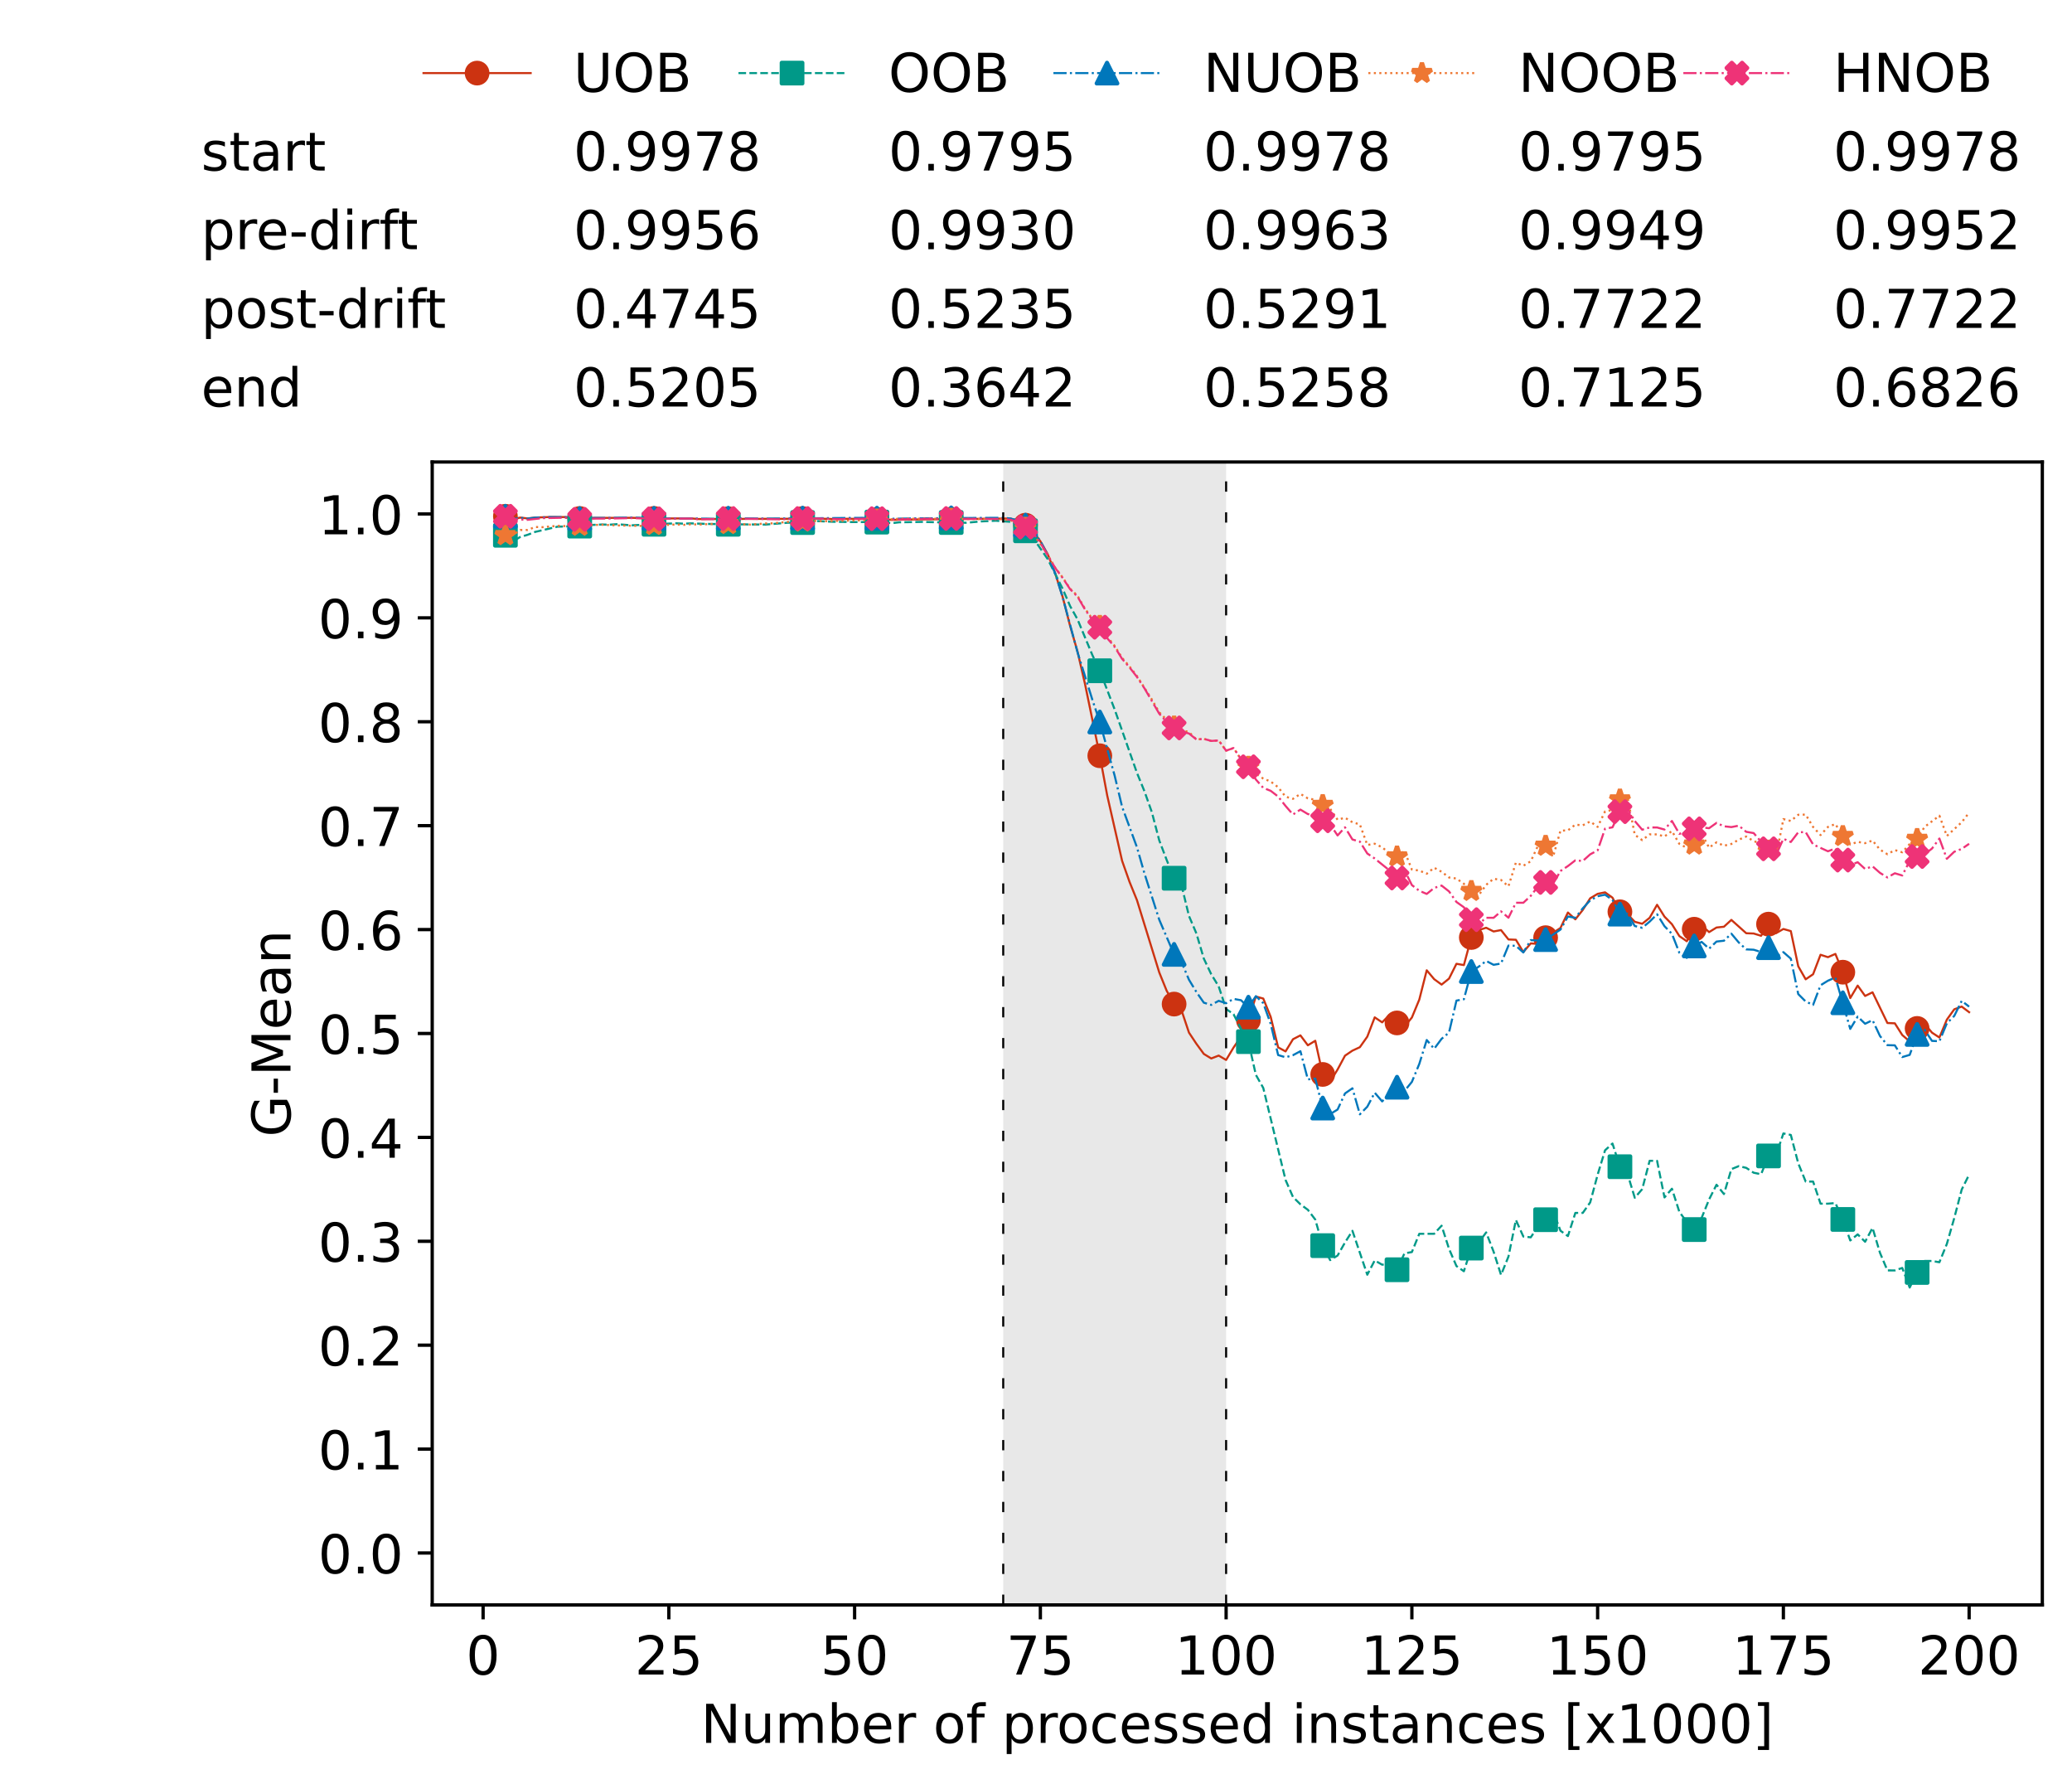 <?xml version="1.0" encoding="utf-8" standalone="no"?>
<!DOCTYPE svg PUBLIC "-//W3C//DTD SVG 1.1//EN"
  "http://www.w3.org/Graphics/SVG/1.1/DTD/svg11.dtd">
<!-- Created with matplotlib (https://matplotlib.org/) -->
<svg height="432.615pt" version="1.1" viewBox="0 0 502.65 432.615" width="502.65pt" xmlns="http://www.w3.org/2000/svg" xmlns:xlink="http://www.w3.org/1999/xlink">
 <defs>
  <style type="text/css">*{stroke-linecap:butt;stroke-linejoin:round;}</style>
 </defs>
 <g id="figure_1">
  <g id="patch_1">
   <path d="M 0 432.615 
L 502.65 432.615 
L 502.65 0 
L 0 0 
z
" style="fill:#ffffff;"/>
  </g>
  <g id="axes_1">
   <g id="patch_2">
    <path d="M 104.85 389.252 
L 495.45 389.252 
L 495.45 112.052 
L 104.85 112.052 
z
" style="fill:#ffffff;"/>
   </g>
   <g id="patch_3">
    <path clip-path="url(#pbc9a727f58)" d="M 297.446 389.252 
L 297.446 112.052 
L 243.372 112.052 
L 243.372 389.252 
z
" style="fill:#d3d3d3;opacity:0.5;"/>
   </g>
   <g id="matplotlib.axis_1">
    <g id="xtick_1">
     <g id="line2d_1">
      <defs>
       <path d="M 0 0 
L 0 3.5 
" id="m00b965f824" style="stroke:#000000;stroke-width:0.8;"/>
      </defs>
      <g>
       <use style="stroke:#000000;stroke-width:0.8;" x="117.197" xlink:href="#m00b965f824" y="389.252"/>
      </g>
     </g>
     <g id="text_1">
      <!-- 0 -->
      <g transform="translate(113.061 406.13)scale(0.13 -0.13)">
       <defs>
        <path d="M 31.781 66.406 
Q 24.172 66.406 20.328 58.906 
Q 16.5 51.422 16.5 36.375 
Q 16.5 21.391 20.328 13.891 
Q 24.172 6.391 31.781 6.391 
Q 39.453 6.391 43.281 13.891 
Q 47.125 21.391 47.125 36.375 
Q 47.125 51.422 43.281 58.906 
Q 39.453 66.406 31.781 66.406 
z
M 31.781 74.219 
Q 44.047 74.219 50.516 64.516 
Q 56.984 54.828 56.984 36.375 
Q 56.984 17.969 50.516 8.266 
Q 44.047 -1.422 31.781 -1.422 
Q 19.531 -1.422 13.062 8.266 
Q 6.594 17.969 6.594 36.375 
Q 6.594 54.828 13.062 64.516 
Q 19.531 74.219 31.781 74.219 
z
" id="DejaVuSans-48"/>
       </defs>
       <use xlink:href="#DejaVuSans-48"/>
      </g>
     </g>
    </g>
    <g id="xtick_2">
     <g id="line2d_2">
      <g>
       <use style="stroke:#000000;stroke-width:0.8;" x="162.259" xlink:href="#m00b965f824" y="389.252"/>
      </g>
     </g>
     <g id="text_2">
      <!-- 25 -->
      <g transform="translate(153.988 406.13)scale(0.13 -0.13)">
       <defs>
        <path d="M 19.188 8.297 
L 53.609 8.297 
L 53.609 0 
L 7.328 0 
L 7.328 8.297 
Q 12.938 14.109 22.625 23.891 
Q 32.328 33.688 34.812 36.531 
Q 39.547 41.844 41.422 45.531 
Q 43.312 49.219 43.312 52.781 
Q 43.312 58.594 39.234 62.25 
Q 35.156 65.922 28.609 65.922 
Q 23.969 65.922 18.812 64.312 
Q 13.672 62.703 7.812 59.422 
L 7.812 69.391 
Q 13.766 71.781 18.938 73 
Q 24.125 74.219 28.422 74.219 
Q 39.75 74.219 46.484 68.547 
Q 53.219 62.891 53.219 53.422 
Q 53.219 48.922 51.531 44.891 
Q 49.859 40.875 45.406 35.406 
Q 44.188 33.984 37.641 27.219 
Q 31.109 20.453 19.188 8.297 
z
" id="DejaVuSans-50"/>
        <path d="M 10.797 72.906 
L 49.516 72.906 
L 49.516 64.594 
L 19.828 64.594 
L 19.828 46.734 
Q 21.969 47.469 24.109 47.828 
Q 26.266 48.188 28.422 48.188 
Q 40.625 48.188 47.75 41.5 
Q 54.891 34.812 54.891 23.391 
Q 54.891 11.625 47.562 5.094 
Q 40.234 -1.422 26.906 -1.422 
Q 22.312 -1.422 17.547 -0.641 
Q 12.797 0.141 7.719 1.703 
L 7.719 11.625 
Q 12.109 9.234 16.797 8.062 
Q 21.484 6.891 26.703 6.891 
Q 35.156 6.891 40.078 11.328 
Q 45.016 15.766 45.016 23.391 
Q 45.016 31 40.078 35.438 
Q 35.156 39.891 26.703 39.891 
Q 22.75 39.891 18.812 39.016 
Q 14.891 38.141 10.797 36.281 
z
" id="DejaVuSans-53"/>
       </defs>
       <use xlink:href="#DejaVuSans-50"/>
       <use x="63.623" xlink:href="#DejaVuSans-53"/>
      </g>
     </g>
    </g>
    <g id="xtick_3">
     <g id="line2d_3">
      <g>
       <use style="stroke:#000000;stroke-width:0.8;" x="207.322" xlink:href="#m00b965f824" y="389.252"/>
      </g>
     </g>
     <g id="text_3">
      <!-- 50 -->
      <g transform="translate(199.05 406.13)scale(0.13 -0.13)">
       <use xlink:href="#DejaVuSans-53"/>
       <use x="63.623" xlink:href="#DejaVuSans-48"/>
      </g>
     </g>
    </g>
    <g id="xtick_4">
     <g id="line2d_4">
      <g>
       <use style="stroke:#000000;stroke-width:0.8;" x="252.384" xlink:href="#m00b965f824" y="389.252"/>
      </g>
     </g>
     <g id="text_4">
      <!-- 75 -->
      <g transform="translate(244.113 406.13)scale(0.13 -0.13)">
       <defs>
        <path d="M 8.203 72.906 
L 55.078 72.906 
L 55.078 68.703 
L 28.609 0 
L 18.312 0 
L 43.219 64.594 
L 8.203 64.594 
z
" id="DejaVuSans-55"/>
       </defs>
       <use xlink:href="#DejaVuSans-55"/>
       <use x="63.623" xlink:href="#DejaVuSans-53"/>
      </g>
     </g>
    </g>
    <g id="xtick_5">
     <g id="line2d_5">
      <g>
       <use style="stroke:#000000;stroke-width:0.8;" x="297.446" xlink:href="#m00b965f824" y="389.252"/>
      </g>
     </g>
     <g id="text_5">
      <!-- 100 -->
      <g transform="translate(285.039 406.13)scale(0.13 -0.13)">
       <defs>
        <path d="M 12.406 8.297 
L 28.516 8.297 
L 28.516 63.922 
L 10.984 60.406 
L 10.984 69.391 
L 28.422 72.906 
L 38.281 72.906 
L 38.281 8.297 
L 54.391 8.297 
L 54.391 0 
L 12.406 0 
z
" id="DejaVuSans-49"/>
       </defs>
       <use xlink:href="#DejaVuSans-49"/>
       <use x="63.623" xlink:href="#DejaVuSans-48"/>
       <use x="127.246" xlink:href="#DejaVuSans-48"/>
      </g>
     </g>
    </g>
    <g id="xtick_6">
     <g id="line2d_6">
      <g>
       <use style="stroke:#000000;stroke-width:0.8;" x="342.509" xlink:href="#m00b965f824" y="389.252"/>
      </g>
     </g>
     <g id="text_6">
      <!-- 125 -->
      <g transform="translate(330.102 406.13)scale(0.13 -0.13)">
       <use xlink:href="#DejaVuSans-49"/>
       <use x="63.623" xlink:href="#DejaVuSans-50"/>
       <use x="127.246" xlink:href="#DejaVuSans-53"/>
      </g>
     </g>
    </g>
    <g id="xtick_7">
     <g id="line2d_7">
      <g>
       <use style="stroke:#000000;stroke-width:0.8;" x="387.571" xlink:href="#m00b965f824" y="389.252"/>
      </g>
     </g>
     <g id="text_7">
      <!-- 150 -->
      <g transform="translate(375.164 406.13)scale(0.13 -0.13)">
       <use xlink:href="#DejaVuSans-49"/>
       <use x="63.623" xlink:href="#DejaVuSans-53"/>
       <use x="127.246" xlink:href="#DejaVuSans-48"/>
      </g>
     </g>
    </g>
    <g id="xtick_8">
     <g id="line2d_8">
      <g>
       <use style="stroke:#000000;stroke-width:0.8;" x="432.633" xlink:href="#m00b965f824" y="389.252"/>
      </g>
     </g>
     <g id="text_8">
      <!-- 175 -->
      <g transform="translate(420.226 406.13)scale(0.13 -0.13)">
       <use xlink:href="#DejaVuSans-49"/>
       <use x="63.623" xlink:href="#DejaVuSans-55"/>
       <use x="127.246" xlink:href="#DejaVuSans-53"/>
      </g>
     </g>
    </g>
    <g id="xtick_9">
     <g id="line2d_9">
      <g>
       <use style="stroke:#000000;stroke-width:0.8;" x="477.695" xlink:href="#m00b965f824" y="389.252"/>
      </g>
     </g>
     <g id="text_9">
      <!-- 200 -->
      <g transform="translate(465.289 406.13)scale(0.13 -0.13)">
       <use xlink:href="#DejaVuSans-50"/>
       <use x="63.623" xlink:href="#DejaVuSans-48"/>
       <use x="127.246" xlink:href="#DejaVuSans-48"/>
      </g>
     </g>
    </g>
    <g id="text_10">
     <!-- Number of processed instances [x1000] -->
     <g transform="translate(170.025 422.711)scale(0.13 -0.13)">
      <defs>
       <path d="M 9.812 72.906 
L 23.094 72.906 
L 55.422 11.922 
L 55.422 72.906 
L 64.984 72.906 
L 64.984 0 
L 51.703 0 
L 19.391 60.984 
L 19.391 0 
L 9.812 0 
z
" id="DejaVuSans-78"/>
       <path d="M 8.5 21.578 
L 8.5 54.688 
L 17.484 54.688 
L 17.484 21.922 
Q 17.484 14.156 20.5 10.266 
Q 23.531 6.391 29.594 6.391 
Q 36.859 6.391 41.078 11.031 
Q 45.312 15.672 45.312 23.688 
L 45.312 54.688 
L 54.297 54.688 
L 54.297 0 
L 45.312 0 
L 45.312 8.406 
Q 42.047 3.422 37.719 1 
Q 33.406 -1.422 27.688 -1.422 
Q 18.266 -1.422 13.375 4.438 
Q 8.5 10.297 8.5 21.578 
z
M 31.109 56 
z
" id="DejaVuSans-117"/>
       <path d="M 52 44.188 
Q 55.375 50.25 60.062 53.125 
Q 64.75 56 71.094 56 
Q 79.641 56 84.281 50.016 
Q 88.922 44.047 88.922 33.016 
L 88.922 0 
L 79.891 0 
L 79.891 32.719 
Q 79.891 40.578 77.094 44.375 
Q 74.312 48.188 68.609 48.188 
Q 61.625 48.188 57.562 43.547 
Q 53.516 38.922 53.516 30.906 
L 53.516 0 
L 44.484 0 
L 44.484 32.719 
Q 44.484 40.625 41.703 44.406 
Q 38.922 48.188 33.109 48.188 
Q 26.219 48.188 22.156 43.531 
Q 18.109 38.875 18.109 30.906 
L 18.109 0 
L 9.078 0 
L 9.078 54.688 
L 18.109 54.688 
L 18.109 46.188 
Q 21.188 51.219 25.484 53.609 
Q 29.781 56 35.688 56 
Q 41.656 56 45.828 52.969 
Q 50 49.953 52 44.188 
z
" id="DejaVuSans-109"/>
       <path d="M 48.688 27.297 
Q 48.688 37.203 44.609 42.844 
Q 40.531 48.484 33.406 48.484 
Q 26.266 48.484 22.188 42.844 
Q 18.109 37.203 18.109 27.297 
Q 18.109 17.391 22.188 11.75 
Q 26.266 6.109 33.406 6.109 
Q 40.531 6.109 44.609 11.75 
Q 48.688 17.391 48.688 27.297 
z
M 18.109 46.391 
Q 20.953 51.266 25.266 53.625 
Q 29.594 56 35.594 56 
Q 45.562 56 51.781 48.094 
Q 58.016 40.188 58.016 27.297 
Q 58.016 14.406 51.781 6.484 
Q 45.562 -1.422 35.594 -1.422 
Q 29.594 -1.422 25.266 0.953 
Q 20.953 3.328 18.109 8.203 
L 18.109 0 
L 9.078 0 
L 9.078 75.984 
L 18.109 75.984 
z
" id="DejaVuSans-98"/>
       <path d="M 56.203 29.594 
L 56.203 25.203 
L 14.891 25.203 
Q 15.484 15.922 20.484 11.062 
Q 25.484 6.203 34.422 6.203 
Q 39.594 6.203 44.453 7.469 
Q 49.312 8.734 54.109 11.281 
L 54.109 2.781 
Q 49.266 0.734 44.188 -0.344 
Q 39.109 -1.422 33.891 -1.422 
Q 20.797 -1.422 13.156 6.188 
Q 5.516 13.812 5.516 26.812 
Q 5.516 40.234 12.766 48.109 
Q 20.016 56 32.328 56 
Q 43.359 56 49.781 48.891 
Q 56.203 41.797 56.203 29.594 
z
M 47.219 32.234 
Q 47.125 39.594 43.094 43.984 
Q 39.062 48.391 32.422 48.391 
Q 24.906 48.391 20.391 44.141 
Q 15.875 39.891 15.188 32.172 
z
" id="DejaVuSans-101"/>
       <path d="M 41.109 46.297 
Q 39.594 47.172 37.812 47.578 
Q 36.031 48 33.891 48 
Q 26.266 48 22.188 43.047 
Q 18.109 38.094 18.109 28.812 
L 18.109 0 
L 9.078 0 
L 9.078 54.688 
L 18.109 54.688 
L 18.109 46.188 
Q 20.953 51.172 25.484 53.578 
Q 30.031 56 36.531 56 
Q 37.453 56 38.578 55.875 
Q 39.703 55.766 41.062 55.516 
z
" id="DejaVuSans-114"/>
       <path id="DejaVuSans-32"/>
       <path d="M 30.609 48.391 
Q 23.391 48.391 19.188 42.75 
Q 14.984 37.109 14.984 27.297 
Q 14.984 17.484 19.156 11.844 
Q 23.344 6.203 30.609 6.203 
Q 37.797 6.203 41.984 11.859 
Q 46.188 17.531 46.188 27.297 
Q 46.188 37.016 41.984 42.703 
Q 37.797 48.391 30.609 48.391 
z
M 30.609 56 
Q 42.328 56 49.016 48.375 
Q 55.719 40.766 55.719 27.297 
Q 55.719 13.875 49.016 6.219 
Q 42.328 -1.422 30.609 -1.422 
Q 18.844 -1.422 12.172 6.219 
Q 5.516 13.875 5.516 27.297 
Q 5.516 40.766 12.172 48.375 
Q 18.844 56 30.609 56 
z
" id="DejaVuSans-111"/>
       <path d="M 37.109 75.984 
L 37.109 68.5 
L 28.516 68.5 
Q 23.688 68.5 21.797 66.547 
Q 19.922 64.594 19.922 59.516 
L 19.922 54.688 
L 34.719 54.688 
L 34.719 47.703 
L 19.922 47.703 
L 19.922 0 
L 10.891 0 
L 10.891 47.703 
L 2.297 47.703 
L 2.297 54.688 
L 10.891 54.688 
L 10.891 58.5 
Q 10.891 67.625 15.141 71.797 
Q 19.391 75.984 28.609 75.984 
z
" id="DejaVuSans-102"/>
       <path d="M 18.109 8.203 
L 18.109 -20.797 
L 9.078 -20.797 
L 9.078 54.688 
L 18.109 54.688 
L 18.109 46.391 
Q 20.953 51.266 25.266 53.625 
Q 29.594 56 35.594 56 
Q 45.562 56 51.781 48.094 
Q 58.016 40.188 58.016 27.297 
Q 58.016 14.406 51.781 6.484 
Q 45.562 -1.422 35.594 -1.422 
Q 29.594 -1.422 25.266 0.953 
Q 20.953 3.328 18.109 8.203 
z
M 48.688 27.297 
Q 48.688 37.203 44.609 42.844 
Q 40.531 48.484 33.406 48.484 
Q 26.266 48.484 22.188 42.844 
Q 18.109 37.203 18.109 27.297 
Q 18.109 17.391 22.188 11.75 
Q 26.266 6.109 33.406 6.109 
Q 40.531 6.109 44.609 11.75 
Q 48.688 17.391 48.688 27.297 
z
" id="DejaVuSans-112"/>
       <path d="M 48.781 52.594 
L 48.781 44.188 
Q 44.969 46.297 41.141 47.344 
Q 37.312 48.391 33.406 48.391 
Q 24.656 48.391 19.812 42.844 
Q 14.984 37.312 14.984 27.297 
Q 14.984 17.281 19.812 11.734 
Q 24.656 6.203 33.406 6.203 
Q 37.312 6.203 41.141 7.25 
Q 44.969 8.297 48.781 10.406 
L 48.781 2.094 
Q 45.016 0.344 40.984 -0.531 
Q 36.969 -1.422 32.422 -1.422 
Q 20.062 -1.422 12.781 6.344 
Q 5.516 14.109 5.516 27.297 
Q 5.516 40.672 12.859 48.328 
Q 20.219 56 33.016 56 
Q 37.156 56 41.109 55.141 
Q 45.062 54.297 48.781 52.594 
z
" id="DejaVuSans-99"/>
       <path d="M 44.281 53.078 
L 44.281 44.578 
Q 40.484 46.531 36.375 47.5 
Q 32.281 48.484 27.875 48.484 
Q 21.188 48.484 17.844 46.438 
Q 14.5 44.391 14.5 40.281 
Q 14.5 37.156 16.891 35.375 
Q 19.281 33.594 26.516 31.984 
L 29.594 31.297 
Q 39.156 29.25 43.188 25.516 
Q 47.219 21.781 47.219 15.094 
Q 47.219 7.469 41.188 3.016 
Q 35.156 -1.422 24.609 -1.422 
Q 20.219 -1.422 15.453 -0.562 
Q 10.688 0.297 5.422 2 
L 5.422 11.281 
Q 10.406 8.688 15.234 7.391 
Q 20.062 6.109 24.812 6.109 
Q 31.156 6.109 34.562 8.281 
Q 37.984 10.453 37.984 14.406 
Q 37.984 18.062 35.516 20.016 
Q 33.062 21.969 24.703 23.781 
L 21.578 24.516 
Q 13.234 26.266 9.516 29.906 
Q 5.812 33.547 5.812 39.891 
Q 5.812 47.609 11.281 51.797 
Q 16.75 56 26.812 56 
Q 31.781 56 36.172 55.266 
Q 40.578 54.547 44.281 53.078 
z
" id="DejaVuSans-115"/>
       <path d="M 45.406 46.391 
L 45.406 75.984 
L 54.391 75.984 
L 54.391 0 
L 45.406 0 
L 45.406 8.203 
Q 42.578 3.328 38.25 0.953 
Q 33.938 -1.422 27.875 -1.422 
Q 17.969 -1.422 11.734 6.484 
Q 5.516 14.406 5.516 27.297 
Q 5.516 40.188 11.734 48.094 
Q 17.969 56 27.875 56 
Q 33.938 56 38.25 53.625 
Q 42.578 51.266 45.406 46.391 
z
M 14.797 27.297 
Q 14.797 17.391 18.875 11.75 
Q 22.953 6.109 30.078 6.109 
Q 37.203 6.109 41.297 11.75 
Q 45.406 17.391 45.406 27.297 
Q 45.406 37.203 41.297 42.844 
Q 37.203 48.484 30.078 48.484 
Q 22.953 48.484 18.875 42.844 
Q 14.797 37.203 14.797 27.297 
z
" id="DejaVuSans-100"/>
       <path d="M 9.422 54.688 
L 18.406 54.688 
L 18.406 0 
L 9.422 0 
z
M 9.422 75.984 
L 18.406 75.984 
L 18.406 64.594 
L 9.422 64.594 
z
" id="DejaVuSans-105"/>
       <path d="M 54.891 33.016 
L 54.891 0 
L 45.906 0 
L 45.906 32.719 
Q 45.906 40.484 42.875 44.328 
Q 39.844 48.188 33.797 48.188 
Q 26.516 48.188 22.312 43.547 
Q 18.109 38.922 18.109 30.906 
L 18.109 0 
L 9.078 0 
L 9.078 54.688 
L 18.109 54.688 
L 18.109 46.188 
Q 21.344 51.125 25.703 53.562 
Q 30.078 56 35.797 56 
Q 45.219 56 50.047 50.172 
Q 54.891 44.344 54.891 33.016 
z
" id="DejaVuSans-110"/>
       <path d="M 18.312 70.219 
L 18.312 54.688 
L 36.812 54.688 
L 36.812 47.703 
L 18.312 47.703 
L 18.312 18.016 
Q 18.312 11.328 20.141 9.422 
Q 21.969 7.516 27.594 7.516 
L 36.812 7.516 
L 36.812 0 
L 27.594 0 
Q 17.188 0 13.234 3.875 
Q 9.281 7.766 9.281 18.016 
L 9.281 47.703 
L 2.688 47.703 
L 2.688 54.688 
L 9.281 54.688 
L 9.281 70.219 
z
" id="DejaVuSans-116"/>
       <path d="M 34.281 27.484 
Q 23.391 27.484 19.188 25 
Q 14.984 22.516 14.984 16.5 
Q 14.984 11.719 18.141 8.906 
Q 21.297 6.109 26.703 6.109 
Q 34.188 6.109 38.703 11.406 
Q 43.219 16.703 43.219 25.484 
L 43.219 27.484 
z
M 52.203 31.203 
L 52.203 0 
L 43.219 0 
L 43.219 8.297 
Q 40.141 3.328 35.547 0.953 
Q 30.953 -1.422 24.312 -1.422 
Q 15.922 -1.422 10.953 3.297 
Q 6 8.016 6 15.922 
Q 6 25.141 12.172 29.828 
Q 18.359 34.516 30.609 34.516 
L 43.219 34.516 
L 43.219 35.406 
Q 43.219 41.609 39.141 45 
Q 35.062 48.391 27.688 48.391 
Q 23 48.391 18.547 47.266 
Q 14.109 46.141 10.016 43.891 
L 10.016 52.203 
Q 14.938 54.109 19.578 55.047 
Q 24.219 56 28.609 56 
Q 40.484 56 46.344 49.844 
Q 52.203 43.703 52.203 31.203 
z
" id="DejaVuSans-97"/>
       <path d="M 8.594 75.984 
L 29.297 75.984 
L 29.297 69 
L 17.578 69 
L 17.578 -6.203 
L 29.297 -6.203 
L 29.297 -13.188 
L 8.594 -13.188 
z
" id="DejaVuSans-91"/>
       <path d="M 54.891 54.688 
L 35.109 28.078 
L 55.906 0 
L 45.312 0 
L 29.391 21.484 
L 13.484 0 
L 2.875 0 
L 24.125 28.609 
L 4.688 54.688 
L 15.281 54.688 
L 29.781 35.203 
L 44.281 54.688 
z
" id="DejaVuSans-120"/>
       <path d="M 30.422 75.984 
L 30.422 -13.188 
L 9.719 -13.188 
L 9.719 -6.203 
L 21.391 -6.203 
L 21.391 69 
L 9.719 69 
L 9.719 75.984 
z
" id="DejaVuSans-93"/>
      </defs>
      <use xlink:href="#DejaVuSans-78"/>
      <use x="74.805" xlink:href="#DejaVuSans-117"/>
      <use x="138.184" xlink:href="#DejaVuSans-109"/>
      <use x="235.596" xlink:href="#DejaVuSans-98"/>
      <use x="299.072" xlink:href="#DejaVuSans-101"/>
      <use x="360.596" xlink:href="#DejaVuSans-114"/>
      <use x="401.709" xlink:href="#DejaVuSans-32"/>
      <use x="433.496" xlink:href="#DejaVuSans-111"/>
      <use x="494.678" xlink:href="#DejaVuSans-102"/>
      <use x="529.883" xlink:href="#DejaVuSans-32"/>
      <use x="561.67" xlink:href="#DejaVuSans-112"/>
      <use x="625.146" xlink:href="#DejaVuSans-114"/>
      <use x="664.01" xlink:href="#DejaVuSans-111"/>
      <use x="725.191" xlink:href="#DejaVuSans-99"/>
      <use x="780.172" xlink:href="#DejaVuSans-101"/>
      <use x="841.695" xlink:href="#DejaVuSans-115"/>
      <use x="893.795" xlink:href="#DejaVuSans-115"/>
      <use x="945.895" xlink:href="#DejaVuSans-101"/>
      <use x="1007.418" xlink:href="#DejaVuSans-100"/>
      <use x="1070.895" xlink:href="#DejaVuSans-32"/>
      <use x="1102.682" xlink:href="#DejaVuSans-105"/>
      <use x="1130.465" xlink:href="#DejaVuSans-110"/>
      <use x="1193.844" xlink:href="#DejaVuSans-115"/>
      <use x="1245.943" xlink:href="#DejaVuSans-116"/>
      <use x="1285.152" xlink:href="#DejaVuSans-97"/>
      <use x="1346.432" xlink:href="#DejaVuSans-110"/>
      <use x="1409.811" xlink:href="#DejaVuSans-99"/>
      <use x="1464.791" xlink:href="#DejaVuSans-101"/>
      <use x="1526.314" xlink:href="#DejaVuSans-115"/>
      <use x="1578.414" xlink:href="#DejaVuSans-32"/>
      <use x="1610.201" xlink:href="#DejaVuSans-91"/>
      <use x="1649.215" xlink:href="#DejaVuSans-120"/>
      <use x="1708.395" xlink:href="#DejaVuSans-49"/>
      <use x="1772.018" xlink:href="#DejaVuSans-48"/>
      <use x="1835.641" xlink:href="#DejaVuSans-48"/>
      <use x="1899.264" xlink:href="#DejaVuSans-48"/>
      <use x="1962.887" xlink:href="#DejaVuSans-93"/>
     </g>
    </g>
   </g>
   <g id="matplotlib.axis_2">
    <g id="ytick_1">
     <g id="line2d_10">
      <defs>
       <path d="M 0 0 
L -3.5 0 
" id="m5b6b3b8350" style="stroke:#000000;stroke-width:0.8;"/>
      </defs>
      <g>
       <use style="stroke:#000000;stroke-width:0.8;" x="104.85" xlink:href="#m5b6b3b8350" y="376.652"/>
      </g>
     </g>
     <g id="text_11">
      <!-- 0.0 -->
      <g transform="translate(77.176 381.591)scale(0.13 -0.13)">
       <defs>
        <path d="M 10.688 12.406 
L 21 12.406 
L 21 0 
L 10.688 0 
z
" id="DejaVuSans-46"/>
       </defs>
       <use xlink:href="#DejaVuSans-48"/>
       <use x="63.623" xlink:href="#DejaVuSans-46"/>
       <use x="95.41" xlink:href="#DejaVuSans-48"/>
      </g>
     </g>
    </g>
    <g id="ytick_2">
     <g id="line2d_11">
      <g>
       <use style="stroke:#000000;stroke-width:0.8;" x="104.85" xlink:href="#m5b6b3b8350" y="351.452"/>
      </g>
     </g>
     <g id="text_12">
      <!-- 0.1 -->
      <g transform="translate(77.176 356.391)scale(0.13 -0.13)">
       <use xlink:href="#DejaVuSans-48"/>
       <use x="63.623" xlink:href="#DejaVuSans-46"/>
       <use x="95.41" xlink:href="#DejaVuSans-49"/>
      </g>
     </g>
    </g>
    <g id="ytick_3">
     <g id="line2d_12">
      <g>
       <use style="stroke:#000000;stroke-width:0.8;" x="104.85" xlink:href="#m5b6b3b8350" y="326.252"/>
      </g>
     </g>
     <g id="text_13">
      <!-- 0.2 -->
      <g transform="translate(77.176 331.191)scale(0.13 -0.13)">
       <use xlink:href="#DejaVuSans-48"/>
       <use x="63.623" xlink:href="#DejaVuSans-46"/>
       <use x="95.41" xlink:href="#DejaVuSans-50"/>
      </g>
     </g>
    </g>
    <g id="ytick_4">
     <g id="line2d_13">
      <g>
       <use style="stroke:#000000;stroke-width:0.8;" x="104.85" xlink:href="#m5b6b3b8350" y="301.052"/>
      </g>
     </g>
     <g id="text_14">
      <!-- 0.3 -->
      <g transform="translate(77.176 305.991)scale(0.13 -0.13)">
       <defs>
        <path d="M 40.578 39.312 
Q 47.656 37.797 51.625 33 
Q 55.609 28.219 55.609 21.188 
Q 55.609 10.406 48.188 4.484 
Q 40.766 -1.422 27.094 -1.422 
Q 22.516 -1.422 17.656 -0.516 
Q 12.797 0.391 7.625 2.203 
L 7.625 11.719 
Q 11.719 9.328 16.594 8.109 
Q 21.484 6.891 26.812 6.891 
Q 36.078 6.891 40.938 10.547 
Q 45.797 14.203 45.797 21.188 
Q 45.797 27.641 41.281 31.266 
Q 36.766 34.906 28.719 34.906 
L 20.219 34.906 
L 20.219 43.016 
L 29.109 43.016 
Q 36.375 43.016 40.234 45.922 
Q 44.094 48.828 44.094 54.297 
Q 44.094 59.906 40.109 62.906 
Q 36.141 65.922 28.719 65.922 
Q 24.656 65.922 20.016 65.031 
Q 15.375 64.156 9.812 62.312 
L 9.812 71.094 
Q 15.438 72.656 20.344 73.438 
Q 25.25 74.219 29.594 74.219 
Q 40.828 74.219 47.359 69.109 
Q 53.906 64.016 53.906 55.328 
Q 53.906 49.266 50.438 45.094 
Q 46.969 40.922 40.578 39.312 
z
" id="DejaVuSans-51"/>
       </defs>
       <use xlink:href="#DejaVuSans-48"/>
       <use x="63.623" xlink:href="#DejaVuSans-46"/>
       <use x="95.41" xlink:href="#DejaVuSans-51"/>
      </g>
     </g>
    </g>
    <g id="ytick_5">
     <g id="line2d_14">
      <g>
       <use style="stroke:#000000;stroke-width:0.8;" x="104.85" xlink:href="#m5b6b3b8350" y="275.852"/>
      </g>
     </g>
     <g id="text_15">
      <!-- 0.4 -->
      <g transform="translate(77.176 280.791)scale(0.13 -0.13)">
       <defs>
        <path d="M 37.797 64.312 
L 12.891 25.391 
L 37.797 25.391 
z
M 35.203 72.906 
L 47.609 72.906 
L 47.609 25.391 
L 58.016 25.391 
L 58.016 17.188 
L 47.609 17.188 
L 47.609 0 
L 37.797 0 
L 37.797 17.188 
L 4.891 17.188 
L 4.891 26.703 
z
" id="DejaVuSans-52"/>
       </defs>
       <use xlink:href="#DejaVuSans-48"/>
       <use x="63.623" xlink:href="#DejaVuSans-46"/>
       <use x="95.41" xlink:href="#DejaVuSans-52"/>
      </g>
     </g>
    </g>
    <g id="ytick_6">
     <g id="line2d_15">
      <g>
       <use style="stroke:#000000;stroke-width:0.8;" x="104.85" xlink:href="#m5b6b3b8350" y="250.652"/>
      </g>
     </g>
     <g id="text_16">
      <!-- 0.5 -->
      <g transform="translate(77.176 255.591)scale(0.13 -0.13)">
       <use xlink:href="#DejaVuSans-48"/>
       <use x="63.623" xlink:href="#DejaVuSans-46"/>
       <use x="95.41" xlink:href="#DejaVuSans-53"/>
      </g>
     </g>
    </g>
    <g id="ytick_7">
     <g id="line2d_16">
      <g>
       <use style="stroke:#000000;stroke-width:0.8;" x="104.85" xlink:href="#m5b6b3b8350" y="225.452"/>
      </g>
     </g>
     <g id="text_17">
      <!-- 0.6 -->
      <g transform="translate(77.176 230.391)scale(0.13 -0.13)">
       <defs>
        <path d="M 33.016 40.375 
Q 26.375 40.375 22.484 35.828 
Q 18.609 31.297 18.609 23.391 
Q 18.609 15.531 22.484 10.953 
Q 26.375 6.391 33.016 6.391 
Q 39.656 6.391 43.531 10.953 
Q 47.406 15.531 47.406 23.391 
Q 47.406 31.297 43.531 35.828 
Q 39.656 40.375 33.016 40.375 
z
M 52.594 71.297 
L 52.594 62.312 
Q 48.875 64.062 45.094 64.984 
Q 41.312 65.922 37.594 65.922 
Q 27.828 65.922 22.672 59.328 
Q 17.531 52.734 16.797 39.406 
Q 19.672 43.656 24.016 45.922 
Q 28.375 48.188 33.594 48.188 
Q 44.578 48.188 50.953 41.516 
Q 57.328 34.859 57.328 23.391 
Q 57.328 12.156 50.688 5.359 
Q 44.047 -1.422 33.016 -1.422 
Q 20.359 -1.422 13.672 8.266 
Q 6.984 17.969 6.984 36.375 
Q 6.984 53.656 15.188 63.938 
Q 23.391 74.219 37.203 74.219 
Q 40.922 74.219 44.703 73.484 
Q 48.484 72.75 52.594 71.297 
z
" id="DejaVuSans-54"/>
       </defs>
       <use xlink:href="#DejaVuSans-48"/>
       <use x="63.623" xlink:href="#DejaVuSans-46"/>
       <use x="95.41" xlink:href="#DejaVuSans-54"/>
      </g>
     </g>
    </g>
    <g id="ytick_8">
     <g id="line2d_17">
      <g>
       <use style="stroke:#000000;stroke-width:0.8;" x="104.85" xlink:href="#m5b6b3b8350" y="200.252"/>
      </g>
     </g>
     <g id="text_18">
      <!-- 0.7 -->
      <g transform="translate(77.176 205.191)scale(0.13 -0.13)">
       <use xlink:href="#DejaVuSans-48"/>
       <use x="63.623" xlink:href="#DejaVuSans-46"/>
       <use x="95.41" xlink:href="#DejaVuSans-55"/>
      </g>
     </g>
    </g>
    <g id="ytick_9">
     <g id="line2d_18">
      <g>
       <use style="stroke:#000000;stroke-width:0.8;" x="104.85" xlink:href="#m5b6b3b8350" y="175.052"/>
      </g>
     </g>
     <g id="text_19">
      <!-- 0.8 -->
      <g transform="translate(77.176 179.991)scale(0.13 -0.13)">
       <defs>
        <path d="M 31.781 34.625 
Q 24.75 34.625 20.719 30.859 
Q 16.703 27.094 16.703 20.516 
Q 16.703 13.922 20.719 10.156 
Q 24.75 6.391 31.781 6.391 
Q 38.812 6.391 42.859 10.172 
Q 46.922 13.969 46.922 20.516 
Q 46.922 27.094 42.891 30.859 
Q 38.875 34.625 31.781 34.625 
z
M 21.922 38.812 
Q 15.578 40.375 12.031 44.719 
Q 8.5 49.078 8.5 55.328 
Q 8.5 64.062 14.719 69.141 
Q 20.953 74.219 31.781 74.219 
Q 42.672 74.219 48.875 69.141 
Q 55.078 64.062 55.078 55.328 
Q 55.078 49.078 51.531 44.719 
Q 48 40.375 41.703 38.812 
Q 48.828 37.156 52.797 32.312 
Q 56.781 27.484 56.781 20.516 
Q 56.781 9.906 50.312 4.234 
Q 43.844 -1.422 31.781 -1.422 
Q 19.734 -1.422 13.25 4.234 
Q 6.781 9.906 6.781 20.516 
Q 6.781 27.484 10.781 32.312 
Q 14.797 37.156 21.922 38.812 
z
M 18.312 54.391 
Q 18.312 48.734 21.844 45.562 
Q 25.391 42.391 31.781 42.391 
Q 38.141 42.391 41.719 45.562 
Q 45.312 48.734 45.312 54.391 
Q 45.312 60.062 41.719 63.234 
Q 38.141 66.406 31.781 66.406 
Q 25.391 66.406 21.844 63.234 
Q 18.312 60.062 18.312 54.391 
z
" id="DejaVuSans-56"/>
       </defs>
       <use xlink:href="#DejaVuSans-48"/>
       <use x="63.623" xlink:href="#DejaVuSans-46"/>
       <use x="95.41" xlink:href="#DejaVuSans-56"/>
      </g>
     </g>
    </g>
    <g id="ytick_10">
     <g id="line2d_19">
      <g>
       <use style="stroke:#000000;stroke-width:0.8;" x="104.85" xlink:href="#m5b6b3b8350" y="149.852"/>
      </g>
     </g>
     <g id="text_20">
      <!-- 0.9 -->
      <g transform="translate(77.176 154.791)scale(0.13 -0.13)">
       <defs>
        <path d="M 10.984 1.516 
L 10.984 10.5 
Q 14.703 8.734 18.5 7.812 
Q 22.312 6.891 25.984 6.891 
Q 35.75 6.891 40.891 13.453 
Q 46.047 20.016 46.781 33.406 
Q 43.953 29.203 39.594 26.953 
Q 35.25 24.703 29.984 24.703 
Q 19.047 24.703 12.672 31.312 
Q 6.297 37.938 6.297 49.422 
Q 6.297 60.641 12.938 67.422 
Q 19.578 74.219 30.609 74.219 
Q 43.266 74.219 49.922 64.516 
Q 56.594 54.828 56.594 36.375 
Q 56.594 19.141 48.406 8.859 
Q 40.234 -1.422 26.422 -1.422 
Q 22.703 -1.422 18.891 -0.688 
Q 15.094 0.047 10.984 1.516 
z
M 30.609 32.422 
Q 37.25 32.422 41.125 36.953 
Q 45.016 41.5 45.016 49.422 
Q 45.016 57.281 41.125 61.844 
Q 37.25 66.406 30.609 66.406 
Q 23.969 66.406 20.094 61.844 
Q 16.219 57.281 16.219 49.422 
Q 16.219 41.5 20.094 36.953 
Q 23.969 32.422 30.609 32.422 
z
" id="DejaVuSans-57"/>
       </defs>
       <use xlink:href="#DejaVuSans-48"/>
       <use x="63.623" xlink:href="#DejaVuSans-46"/>
       <use x="95.41" xlink:href="#DejaVuSans-57"/>
      </g>
     </g>
    </g>
    <g id="ytick_11">
     <g id="line2d_20">
      <g>
       <use style="stroke:#000000;stroke-width:0.8;" x="104.85" xlink:href="#m5b6b3b8350" y="124.652"/>
      </g>
     </g>
     <g id="text_21">
      <!-- 1.0 -->
      <g transform="translate(77.176 129.591)scale(0.13 -0.13)">
       <use xlink:href="#DejaVuSans-49"/>
       <use x="63.623" xlink:href="#DejaVuSans-46"/>
       <use x="95.41" xlink:href="#DejaVuSans-48"/>
      </g>
     </g>
    </g>
    <g id="text_22">
     <!-- G-Mean -->
     <g transform="translate(70.472 275.744)rotate(-90)scale(0.13 -0.13)">
      <defs>
       <path d="M 59.516 10.406 
L 59.516 29.984 
L 43.406 29.984 
L 43.406 38.094 
L 69.281 38.094 
L 69.281 6.781 
Q 63.578 2.734 56.688 0.656 
Q 49.812 -1.422 42 -1.422 
Q 24.906 -1.422 15.25 8.562 
Q 5.609 18.562 5.609 36.375 
Q 5.609 54.25 15.25 64.234 
Q 24.906 74.219 42 74.219 
Q 49.125 74.219 55.547 72.453 
Q 61.969 70.703 67.391 67.281 
L 67.391 56.781 
Q 61.922 61.422 55.766 63.766 
Q 49.609 66.109 42.828 66.109 
Q 29.438 66.109 22.719 58.641 
Q 16.016 51.172 16.016 36.375 
Q 16.016 21.625 22.719 14.156 
Q 29.438 6.688 42.828 6.688 
Q 48.047 6.688 52.141 7.594 
Q 56.25 8.5 59.516 10.406 
z
" id="DejaVuSans-71"/>
       <path d="M 4.891 31.391 
L 31.203 31.391 
L 31.203 23.391 
L 4.891 23.391 
z
" id="DejaVuSans-45"/>
       <path d="M 9.812 72.906 
L 24.516 72.906 
L 43.109 23.297 
L 61.812 72.906 
L 76.516 72.906 
L 76.516 0 
L 66.891 0 
L 66.891 64.016 
L 48.094 14.016 
L 38.188 14.016 
L 19.391 64.016 
L 19.391 0 
L 9.812 0 
z
" id="DejaVuSans-77"/>
      </defs>
      <use xlink:href="#DejaVuSans-71"/>
      <use x="77.49" xlink:href="#DejaVuSans-45"/>
      <use x="113.574" xlink:href="#DejaVuSans-77"/>
      <use x="199.854" xlink:href="#DejaVuSans-101"/>
      <use x="261.377" xlink:href="#DejaVuSans-97"/>
      <use x="322.656" xlink:href="#DejaVuSans-110"/>
     </g>
    </g>
   </g>
   <g id="line2d_21"/>
   <g id="line2d_22"/>
   <g id="line2d_23"/>
   <g id="line2d_24"/>
   <g id="line2d_25"/>
   <g id="line2d_26">
    <path clip-path="url(#pbc9a727f58)" d="M 122.605 125.217 
L 124.407 125.91 
L 126.21 125.538 
L 128.012 125.742 
L 129.815 125.524 
L 133.419 125.393 
L 137.024 125.4 
L 140.629 125.755 
L 144.234 125.606 
L 147.839 125.606 
L 153.247 125.584 
L 158.654 125.742 
L 167.667 125.731 
L 169.469 125.885 
L 180.284 125.849 
L 191.099 125.824 
L 192.902 125.709 
L 194.704 125.773 
L 196.507 125.721 
L 203.717 125.926 
L 205.519 125.815 
L 214.532 125.943 
L 216.334 126.095 
L 219.939 126.007 
L 230.754 125.915 
L 243.372 125.768 
L 245.174 125.775 
L 246.976 126.313 
L 248.779 127.378 
L 250.581 128.885 
L 252.384 131.269 
L 254.186 134.45 
L 255.989 139.049 
L 257.791 144.769 
L 259.594 151.799 
L 261.396 158.03 
L 263.199 165.829 
L 266.804 183.295 
L 268.606 192.961 
L 272.211 208.776 
L 274.014 213.884 
L 275.816 218.317 
L 281.224 235.843 
L 283.026 240.296 
L 284.829 243.525 
L 286.631 245.056 
L 288.434 250.443 
L 290.236 253.153 
L 292.039 255.614 
L 293.841 256.716 
L 295.644 256.014 
L 297.446 257.074 
L 299.249 254.069 
L 301.051 251.424 
L 302.854 247.441 
L 304.656 241.688 
L 306.459 242.182 
L 308.261 246.625 
L 310.064 254.017 
L 311.866 255.002 
L 313.669 252.048 
L 315.471 251.113 
L 317.274 253.518 
L 319.076 252.421 
L 320.879 260.586 
L 322.681 262.339 
L 324.484 259.397 
L 326.286 256.038 
L 328.089 254.815 
L 329.891 253.98 
L 331.694 251.428 
L 333.496 246.744 
L 335.299 247.955 
L 337.101 246.115 
L 338.904 248.095 
L 340.706 249.001 
L 342.509 246.786 
L 344.311 242.427 
L 346.114 235.327 
L 347.916 237.482 
L 349.719 238.799 
L 351.521 237.347 
L 353.324 233.753 
L 355.126 234.063 
L 356.928 227.374 
L 358.731 225.585 
L 360.533 225.007 
L 362.336 225.912 
L 364.138 225.58 
L 365.941 227.849 
L 367.743 227.926 
L 369.546 230.894 
L 371.348 228.81 
L 373.151 228.926 
L 374.953 227.421 
L 378.558 225.066 
L 380.361 221.319 
L 382.163 222.969 
L 383.966 220.692 
L 385.768 217.868 
L 387.571 216.788 
L 389.373 216.423 
L 391.176 217.718 
L 392.978 221.136 
L 394.781 221.685 
L 396.583 223.567 
L 398.386 224.047 
L 400.188 222.603 
L 401.991 219.442 
L 403.793 222.316 
L 405.596 224.152 
L 407.398 227.032 
L 409.201 228.284 
L 411.003 225.366 
L 412.806 224.406 
L 414.608 226.07 
L 416.411 224.956 
L 418.213 224.762 
L 420.016 223.11 
L 423.621 226.34 
L 425.423 226.408 
L 427.226 226.962 
L 429.028 224.135 
L 430.831 226.343 
L 432.633 225.312 
L 434.436 225.82 
L 436.238 234.352 
L 438.041 237.515 
L 439.843 236.285 
L 441.646 231.562 
L 443.448 232.147 
L 445.251 231.359 
L 447.053 235.788 
L 448.856 242.063 
L 450.658 239.042 
L 452.461 241.555 
L 454.263 240.67 
L 457.868 248.114 
L 459.671 248.19 
L 461.473 251.032 
L 463.276 252.58 
L 465.078 249.43 
L 466.881 248.285 
L 468.683 250.449 
L 470.485 251.631 
L 472.288 247.304 
L 474.09 244.791 
L 475.893 244.13 
L 477.695 245.492 
L 477.695 245.492 
" style="fill:none;stroke:#cc3311;stroke-linecap:square;stroke-width:0.5;"/>
    <defs>
     <path d="M 0 2.5 
C 0.663 2.5 1.299 2.237 1.768 1.768 
C 2.237 1.299 2.5 0.663 2.5 0 
C 2.5 -0.663 2.237 -1.299 1.768 -1.768 
C 1.299 -2.237 0.663 -2.5 0 -2.5 
C -0.663 -2.5 -1.299 -2.237 -1.768 -1.768 
C -2.237 -1.299 -2.5 -0.663 -2.5 0 
C -2.5 0.663 -2.237 1.299 -1.768 1.768 
C -1.299 2.237 -0.663 2.5 0 2.5 
z
" id="mb36a16d0e1" style="stroke:#cc3311;"/>
    </defs>
    <g clip-path="url(#pbc9a727f58)">
     <use style="fill:#cc3311;stroke:#cc3311;" x="122.605" xlink:href="#mb36a16d0e1" y="125.217"/>
     <use style="fill:#cc3311;stroke:#cc3311;" x="140.629" xlink:href="#mb36a16d0e1" y="125.755"/>
     <use style="fill:#cc3311;stroke:#cc3311;" x="158.654" xlink:href="#mb36a16d0e1" y="125.742"/>
     <use style="fill:#cc3311;stroke:#cc3311;" x="176.679" xlink:href="#mb36a16d0e1" y="125.807"/>
     <use style="fill:#cc3311;stroke:#cc3311;" x="194.704" xlink:href="#mb36a16d0e1" y="125.773"/>
     <use style="fill:#cc3311;stroke:#cc3311;" x="212.729" xlink:href="#mb36a16d0e1" y="125.95"/>
     <use style="fill:#cc3311;stroke:#cc3311;" x="230.754" xlink:href="#mb36a16d0e1" y="125.915"/>
     <use style="fill:#cc3311;stroke:#cc3311;" x="248.779" xlink:href="#mb36a16d0e1" y="127.378"/>
     <use style="fill:#cc3311;stroke:#cc3311;" x="266.804" xlink:href="#mb36a16d0e1" y="183.295"/>
     <use style="fill:#cc3311;stroke:#cc3311;" x="284.829" xlink:href="#mb36a16d0e1" y="243.525"/>
     <use style="fill:#cc3311;stroke:#cc3311;" x="302.854" xlink:href="#mb36a16d0e1" y="247.441"/>
     <use style="fill:#cc3311;stroke:#cc3311;" x="320.879" xlink:href="#mb36a16d0e1" y="260.586"/>
     <use style="fill:#cc3311;stroke:#cc3311;" x="338.904" xlink:href="#mb36a16d0e1" y="248.095"/>
     <use style="fill:#cc3311;stroke:#cc3311;" x="356.928" xlink:href="#mb36a16d0e1" y="227.374"/>
     <use style="fill:#cc3311;stroke:#cc3311;" x="374.953" xlink:href="#mb36a16d0e1" y="227.421"/>
     <use style="fill:#cc3311;stroke:#cc3311;" x="392.978" xlink:href="#mb36a16d0e1" y="221.136"/>
     <use style="fill:#cc3311;stroke:#cc3311;" x="411.003" xlink:href="#mb36a16d0e1" y="225.366"/>
     <use style="fill:#cc3311;stroke:#cc3311;" x="429.028" xlink:href="#mb36a16d0e1" y="224.135"/>
     <use style="fill:#cc3311;stroke:#cc3311;" x="447.053" xlink:href="#mb36a16d0e1" y="235.788"/>
     <use style="fill:#cc3311;stroke:#cc3311;" x="465.078" xlink:href="#mb36a16d0e1" y="249.43"/>
    </g>
   </g>
   <g id="line2d_27"/>
   <g id="line2d_28"/>
   <g id="line2d_29"/>
   <g id="line2d_30"/>
   <g id="line2d_31">
    <path clip-path="url(#pbc9a727f58)" d="M 122.605 129.823 
L 124.407 131.272 
L 126.21 130.24 
L 128.012 129.7 
L 129.815 129.005 
L 135.222 127.744 
L 138.827 127.636 
L 140.629 127.598 
L 142.432 127.364 
L 146.037 127.209 
L 147.839 127.252 
L 149.642 127.134 
L 153.247 127.404 
L 158.654 127.148 
L 162.259 126.99 
L 164.062 126.92 
L 165.864 127.007 
L 167.667 126.936 
L 171.272 127.059 
L 176.679 127.149 
L 185.692 127.23 
L 191.099 126.783 
L 194.704 126.737 
L 198.309 126.387 
L 201.914 126.545 
L 207.322 126.624 
L 212.729 126.624 
L 214.532 126.679 
L 216.334 126.89 
L 218.137 126.676 
L 221.742 126.618 
L 223.544 126.578 
L 228.952 126.709 
L 234.359 126.79 
L 237.964 126.464 
L 241.569 126.294 
L 245.174 126.562 
L 246.976 127.158 
L 250.581 130.413 
L 254.186 135.628 
L 257.791 142.803 
L 259.594 146.986 
L 261.396 150.214 
L 265.001 158.883 
L 266.804 162.68 
L 270.409 172.077 
L 275.816 187.445 
L 277.619 191.876 
L 279.421 196.955 
L 281.224 203.821 
L 283.026 208.574 
L 284.829 213 
L 286.631 214.721 
L 288.434 222.155 
L 290.236 226.388 
L 292.039 232.502 
L 293.841 236.295 
L 295.644 239.246 
L 297.446 244.719 
L 299.249 245.975 
L 301.051 249.515 
L 302.854 252.633 
L 304.656 260.68 
L 306.459 263.865 
L 311.866 286.19 
L 313.669 290.314 
L 315.471 292.087 
L 317.274 293.415 
L 319.076 295.784 
L 320.879 302.117 
L 322.681 305.62 
L 324.484 304.514 
L 326.286 301.344 
L 328.089 298.516 
L 331.694 309.164 
L 333.496 305.695 
L 335.299 306.733 
L 337.101 306.537 
L 338.904 307.955 
L 340.706 303.985 
L 342.509 303.67 
L 344.311 299.233 
L 347.916 299.233 
L 349.719 297.273 
L 351.521 302.879 
L 353.324 307.064 
L 355.126 308.321 
L 356.928 302.701 
L 358.731 301.353 
L 360.533 298.899 
L 362.336 303.583 
L 364.138 309.207 
L 365.941 304.759 
L 367.743 295.885 
L 369.546 299.896 
L 371.348 300.094 
L 373.151 297.442 
L 374.953 295.821 
L 376.756 293.751 
L 378.558 298.494 
L 380.361 299.789 
L 382.163 294.174 
L 383.966 294.174 
L 385.768 291.629 
L 387.571 284.911 
L 389.373 278.984 
L 391.176 277.344 
L 392.978 282.964 
L 394.781 284.565 
L 396.583 290.496 
L 398.386 288.408 
L 400.188 281.527 
L 401.991 281.543 
L 403.793 290.417 
L 405.596 288.303 
L 407.398 293.923 
L 409.201 296.376 
L 411.003 298.208 
L 412.806 295.362 
L 414.608 290.918 
L 416.411 287.339 
L 418.213 289.596 
L 420.016 283.553 
L 421.818 282.825 
L 423.621 283.246 
L 425.423 284.423 
L 427.226 284.794 
L 429.028 280.35 
L 430.831 280.262 
L 432.633 274.9 
L 434.436 275.256 
L 436.238 282.136 
L 438.041 286.569 
L 439.843 286.569 
L 441.646 291.928 
L 443.448 291.928 
L 445.251 291.779 
L 447.053 295.754 
L 448.856 300.857 
L 450.658 299.376 
L 452.461 301.168 
L 454.263 297.803 
L 456.066 303.847 
L 457.868 308.115 
L 459.671 308.124 
L 461.473 307.518 
L 463.276 312.273 
L 465.078 308.612 
L 466.881 305.821 
L 468.683 305.829 
L 470.485 306.136 
L 472.288 301.695 
L 474.09 295.404 
L 475.893 288.51 
L 477.695 284.886 
L 477.695 284.886 
" style="fill:none;stroke:#009988;stroke-dasharray:1.85,0.8;stroke-dashoffset:0;stroke-width:0.5;"/>
    <defs>
     <path d="M -2.5 2.5 
L 2.5 2.5 
L 2.5 -2.5 
L -2.5 -2.5 
z
" id="m2dc3254310" style="stroke:#009988;stroke-linejoin:miter;"/>
    </defs>
    <g clip-path="url(#pbc9a727f58)">
     <use style="fill:#009988;stroke:#009988;stroke-linejoin:miter;" x="122.605" xlink:href="#m2dc3254310" y="129.823"/>
     <use style="fill:#009988;stroke:#009988;stroke-linejoin:miter;" x="140.629" xlink:href="#m2dc3254310" y="127.598"/>
     <use style="fill:#009988;stroke:#009988;stroke-linejoin:miter;" x="158.654" xlink:href="#m2dc3254310" y="127.148"/>
     <use style="fill:#009988;stroke:#009988;stroke-linejoin:miter;" x="176.679" xlink:href="#m2dc3254310" y="127.149"/>
     <use style="fill:#009988;stroke:#009988;stroke-linejoin:miter;" x="194.704" xlink:href="#m2dc3254310" y="126.737"/>
     <use style="fill:#009988;stroke:#009988;stroke-linejoin:miter;" x="212.729" xlink:href="#m2dc3254310" y="126.624"/>
     <use style="fill:#009988;stroke:#009988;stroke-linejoin:miter;" x="230.754" xlink:href="#m2dc3254310" y="126.719"/>
     <use style="fill:#009988;stroke:#009988;stroke-linejoin:miter;" x="248.779" xlink:href="#m2dc3254310" y="128.738"/>
     <use style="fill:#009988;stroke:#009988;stroke-linejoin:miter;" x="266.804" xlink:href="#m2dc3254310" y="162.68"/>
     <use style="fill:#009988;stroke:#009988;stroke-linejoin:miter;" x="284.829" xlink:href="#m2dc3254310" y="213"/>
     <use style="fill:#009988;stroke:#009988;stroke-linejoin:miter;" x="302.854" xlink:href="#m2dc3254310" y="252.633"/>
     <use style="fill:#009988;stroke:#009988;stroke-linejoin:miter;" x="320.879" xlink:href="#m2dc3254310" y="302.117"/>
     <use style="fill:#009988;stroke:#009988;stroke-linejoin:miter;" x="338.904" xlink:href="#m2dc3254310" y="307.955"/>
     <use style="fill:#009988;stroke:#009988;stroke-linejoin:miter;" x="356.928" xlink:href="#m2dc3254310" y="302.701"/>
     <use style="fill:#009988;stroke:#009988;stroke-linejoin:miter;" x="374.953" xlink:href="#m2dc3254310" y="295.821"/>
     <use style="fill:#009988;stroke:#009988;stroke-linejoin:miter;" x="392.978" xlink:href="#m2dc3254310" y="282.964"/>
     <use style="fill:#009988;stroke:#009988;stroke-linejoin:miter;" x="411.003" xlink:href="#m2dc3254310" y="298.208"/>
     <use style="fill:#009988;stroke:#009988;stroke-linejoin:miter;" x="429.028" xlink:href="#m2dc3254310" y="280.35"/>
     <use style="fill:#009988;stroke:#009988;stroke-linejoin:miter;" x="447.053" xlink:href="#m2dc3254310" y="295.754"/>
     <use style="fill:#009988;stroke:#009988;stroke-linejoin:miter;" x="465.078" xlink:href="#m2dc3254310" y="308.612"/>
    </g>
   </g>
   <g id="line2d_32"/>
   <g id="line2d_33"/>
   <g id="line2d_34"/>
   <g id="line2d_35"/>
   <g id="line2d_36">
    <path clip-path="url(#pbc9a727f58)" d="M 122.605 125.217 
L 124.407 125.91 
L 126.21 125.585 
L 128.012 125.777 
L 129.815 125.552 
L 133.419 125.413 
L 137.024 125.416 
L 140.629 125.767 
L 144.234 125.617 
L 147.839 125.616 
L 153.247 125.533 
L 160.457 125.714 
L 171.272 125.793 
L 173.074 125.845 
L 176.679 125.691 
L 185.692 125.788 
L 205.519 125.625 
L 209.124 125.594 
L 214.532 125.668 
L 216.334 125.819 
L 221.742 125.725 
L 227.149 125.683 
L 243.372 125.575 
L 245.174 125.768 
L 246.976 126.306 
L 248.779 127.375 
L 250.581 128.773 
L 252.384 131.234 
L 254.186 134.642 
L 255.989 139.114 
L 257.791 144.837 
L 261.396 158.198 
L 265.001 169.722 
L 266.804 175.112 
L 270.409 188.142 
L 272.211 195.678 
L 275.816 205.492 
L 277.619 211.784 
L 281.224 223.064 
L 284.829 231.468 
L 286.631 233.365 
L 288.434 237.615 
L 290.236 240.593 
L 292.039 243.185 
L 293.841 243.725 
L 295.644 242.736 
L 297.446 243.315 
L 299.249 242.261 
L 301.051 242.586 
L 302.854 244.28 
L 304.656 241.604 
L 306.459 243.294 
L 308.261 248.337 
L 310.064 255.887 
L 311.866 256.428 
L 313.669 255.919 
L 315.471 254.952 
L 317.274 261.79 
L 319.076 261.59 
L 320.879 268.739 
L 322.681 270.206 
L 324.484 269.103 
L 326.286 265.199 
L 328.089 263.946 
L 329.891 270.261 
L 331.694 268.412 
L 333.496 265.018 
L 335.299 267.126 
L 337.101 265.285 
L 338.904 263.687 
L 340.706 264.615 
L 342.509 262.395 
L 344.311 258.029 
L 346.114 252.232 
L 347.916 254.366 
L 349.719 251.949 
L 351.521 250.43 
L 353.324 242.68 
L 355.126 242.349 
L 356.928 235.628 
L 358.731 234.443 
L 360.533 233.059 
L 362.336 234.001 
L 364.138 233.691 
L 365.941 229.336 
L 367.743 229.39 
L 369.546 231.009 
L 371.348 228.007 
L 373.151 228.11 
L 374.953 227.889 
L 378.558 225.451 
L 380.361 222.28 
L 382.163 222.601 
L 383.966 220.302 
L 385.768 218.37 
L 387.571 217.368 
L 389.373 216.994 
L 391.176 218.266 
L 392.978 221.708 
L 394.781 221.596 
L 396.583 224.583 
L 398.386 225.03 
L 400.188 223.526 
L 401.991 221.738 
L 403.793 224.64 
L 405.596 226.481 
L 407.398 231.076 
L 409.201 232.328 
L 411.003 229.421 
L 412.806 228.443 
L 414.608 230.087 
L 416.411 228.359 
L 418.213 228.161 
L 420.016 226.449 
L 421.818 228.596 
L 423.621 230.259 
L 425.423 230.34 
L 427.226 230.889 
L 429.028 229.838 
L 430.831 232.071 
L 432.633 230.923 
L 434.436 232.506 
L 436.238 241.095 
L 438.041 242.899 
L 439.843 243.722 
L 441.646 238.961 
L 443.448 237.851 
L 445.251 237.068 
L 448.856 249.544 
L 450.658 246.562 
L 452.461 248.296 
L 454.263 247.42 
L 456.066 251.267 
L 457.868 253.486 
L 459.671 253.528 
L 461.473 256.375 
L 463.276 255.845 
L 465.078 250.884 
L 466.881 249.747 
L 468.683 252.448 
L 470.485 252.536 
L 472.288 248.193 
L 474.09 246.384 
L 475.893 242.749 
L 477.695 244.144 
L 477.695 244.144 
" style="fill:none;stroke:#0077bb;stroke-dasharray:3.2,0.8,0.5,0.8;stroke-dashoffset:0;stroke-width:0.5;"/>
    <defs>
     <path d="M 0 -2.5 
L -2.5 2.5 
L 2.5 2.5 
z
" id="mc27fc51373" style="stroke:#0077bb;stroke-linejoin:miter;"/>
    </defs>
    <g clip-path="url(#pbc9a727f58)">
     <use style="fill:#0077bb;stroke:#0077bb;stroke-linejoin:miter;" x="122.605" xlink:href="#mc27fc51373" y="125.217"/>
     <use style="fill:#0077bb;stroke:#0077bb;stroke-linejoin:miter;" x="140.629" xlink:href="#mc27fc51373" y="125.767"/>
     <use style="fill:#0077bb;stroke:#0077bb;stroke-linejoin:miter;" x="158.654" xlink:href="#mc27fc51373" y="125.717"/>
     <use style="fill:#0077bb;stroke:#0077bb;stroke-linejoin:miter;" x="176.679" xlink:href="#mc27fc51373" y="125.691"/>
     <use style="fill:#0077bb;stroke:#0077bb;stroke-linejoin:miter;" x="194.704" xlink:href="#mc27fc51373" y="125.67"/>
     <use style="fill:#0077bb;stroke:#0077bb;stroke-linejoin:miter;" x="212.729" xlink:href="#mc27fc51373" y="125.668"/>
     <use style="fill:#0077bb;stroke:#0077bb;stroke-linejoin:miter;" x="230.754" xlink:href="#mc27fc51373" y="125.599"/>
     <use style="fill:#0077bb;stroke:#0077bb;stroke-linejoin:miter;" x="248.779" xlink:href="#mc27fc51373" y="127.375"/>
     <use style="fill:#0077bb;stroke:#0077bb;stroke-linejoin:miter;" x="266.804" xlink:href="#mc27fc51373" y="175.112"/>
     <use style="fill:#0077bb;stroke:#0077bb;stroke-linejoin:miter;" x="284.829" xlink:href="#mc27fc51373" y="231.468"/>
     <use style="fill:#0077bb;stroke:#0077bb;stroke-linejoin:miter;" x="302.854" xlink:href="#mc27fc51373" y="244.28"/>
     <use style="fill:#0077bb;stroke:#0077bb;stroke-linejoin:miter;" x="320.879" xlink:href="#mc27fc51373" y="268.739"/>
     <use style="fill:#0077bb;stroke:#0077bb;stroke-linejoin:miter;" x="338.904" xlink:href="#mc27fc51373" y="263.687"/>
     <use style="fill:#0077bb;stroke:#0077bb;stroke-linejoin:miter;" x="356.928" xlink:href="#mc27fc51373" y="235.628"/>
     <use style="fill:#0077bb;stroke:#0077bb;stroke-linejoin:miter;" x="374.953" xlink:href="#mc27fc51373" y="227.889"/>
     <use style="fill:#0077bb;stroke:#0077bb;stroke-linejoin:miter;" x="392.978" xlink:href="#mc27fc51373" y="221.708"/>
     <use style="fill:#0077bb;stroke:#0077bb;stroke-linejoin:miter;" x="411.003" xlink:href="#mc27fc51373" y="229.421"/>
     <use style="fill:#0077bb;stroke:#0077bb;stroke-linejoin:miter;" x="429.028" xlink:href="#mc27fc51373" y="229.838"/>
     <use style="fill:#0077bb;stroke:#0077bb;stroke-linejoin:miter;" x="447.053" xlink:href="#mc27fc51373" y="243.208"/>
     <use style="fill:#0077bb;stroke:#0077bb;stroke-linejoin:miter;" x="465.078" xlink:href="#mc27fc51373" y="250.884"/>
    </g>
   </g>
   <g id="line2d_37"/>
   <g id="line2d_38"/>
   <g id="line2d_39"/>
   <g id="line2d_40"/>
   <g id="line2d_41">
    <path clip-path="url(#pbc9a727f58)" d="M 122.605 129.823 
L 124.407 129.766 
L 126.21 128.545 
L 128.012 128.534 
L 129.815 127.813 
L 131.617 127.857 
L 135.222 127.531 
L 137.024 127.588 
L 138.827 127.512 
L 140.629 127.55 
L 142.432 127.366 
L 146.037 127.271 
L 149.642 127.426 
L 156.852 127.586 
L 158.654 127.362 
L 162.259 127.293 
L 164.062 127.202 
L 165.864 127.295 
L 167.667 127.138 
L 169.469 127.221 
L 173.074 127.068 
L 178.482 127.22 
L 180.284 127.158 
L 182.087 127.231 
L 185.692 126.964 
L 187.494 126.922 
L 191.099 126.566 
L 196.507 126.32 
L 200.112 126.401 
L 209.124 126.201 
L 212.729 125.981 
L 214.532 125.886 
L 216.334 125.945 
L 218.137 125.805 
L 230.754 125.809 
L 243.372 125.947 
L 245.174 126.224 
L 246.976 126.937 
L 248.779 127.997 
L 250.581 129.359 
L 254.186 134.622 
L 255.989 137.701 
L 257.791 140.051 
L 259.594 142.751 
L 261.396 144.499 
L 263.199 147.611 
L 265.001 150.065 
L 266.804 151.795 
L 268.606 154.473 
L 270.409 156.65 
L 272.211 159.556 
L 274.014 161.636 
L 275.816 163.951 
L 279.421 169.63 
L 281.224 172.751 
L 283.026 174.588 
L 284.829 176.209 
L 286.631 177.096 
L 288.434 177.536 
L 290.236 179.345 
L 292.039 179.204 
L 293.841 179.697 
L 295.644 179.586 
L 297.446 182.06 
L 299.249 181.421 
L 301.051 184.109 
L 302.854 185.972 
L 304.656 187.63 
L 306.459 188.834 
L 308.261 189.545 
L 310.064 190.934 
L 311.866 193.215 
L 313.669 193.743 
L 315.471 192.547 
L 317.274 193.634 
L 319.076 193.972 
L 320.879 195.259 
L 322.681 196.139 
L 324.484 198.819 
L 326.286 198.328 
L 328.089 199.421 
L 329.891 199.945 
L 331.694 204.939 
L 333.496 204.631 
L 335.299 205.5 
L 337.101 206.985 
L 338.904 207.738 
L 340.706 206.408 
L 342.509 210.894 
L 344.311 211.145 
L 346.114 211.908 
L 347.916 210.453 
L 349.719 211.434 
L 351.521 212.818 
L 353.324 213.073 
L 355.126 214.355 
L 356.928 216.11 
L 358.731 217.113 
L 360.533 214.597 
L 362.336 213.127 
L 364.138 213.423 
L 365.941 214.96 
L 367.743 209.209 
L 369.546 209.98 
L 371.348 208.889 
L 373.151 205.012 
L 374.953 205.152 
L 376.756 207.83 
L 378.558 201.459 
L 380.361 201.396 
L 382.163 200.008 
L 383.966 200.169 
L 385.768 199.233 
L 387.571 200.552 
L 389.373 196.787 
L 391.176 196.461 
L 392.978 193.915 
L 394.781 193.19 
L 396.583 202.461 
L 398.386 203.766 
L 400.188 202.361 
L 401.991 202.365 
L 403.793 202.869 
L 405.596 201.553 
L 407.398 204.677 
L 409.201 205.622 
L 411.003 204.871 
L 412.806 202.178 
L 414.608 205.586 
L 416.411 204.298 
L 418.213 205.116 
L 420.016 204.684 
L 421.818 203.647 
L 423.621 202.885 
L 425.423 204 
L 427.226 204.585 
L 429.028 206.301 
L 430.831 207.847 
L 432.633 198.655 
L 434.436 199.113 
L 436.238 197.608 
L 438.041 197.565 
L 439.843 200.568 
L 441.646 202.532 
L 443.448 200.561 
L 445.251 199.854 
L 447.053 202.785 
L 448.856 204.826 
L 450.658 204.176 
L 452.461 204.494 
L 454.263 203.853 
L 456.066 206.066 
L 457.868 207.176 
L 459.671 206.174 
L 461.473 206.712 
L 463.276 204.697 
L 465.078 203.487 
L 466.881 200.554 
L 470.485 197.833 
L 472.288 202.753 
L 475.893 199.419 
L 477.695 197.093 
L 477.695 197.093 
" style="fill:none;stroke:#ee7733;stroke-dasharray:0.5,0.825;stroke-dashoffset:0;stroke-width:0.5;"/>
    <defs>
     <path d="M 0 -2.5 
L -0.561 -0.773 
L -2.378 -0.773 
L -0.908 0.295 
L -1.469 2.023 
L -0 0.955 
L 1.469 2.023 
L 0.908 0.295 
L 2.378 -0.773 
L 0.561 -0.773 
z
" id="mba4496c394" style="stroke:#ee7733;stroke-linejoin:bevel;"/>
    </defs>
    <g clip-path="url(#pbc9a727f58)">
     <use style="fill:#ee7733;stroke:#ee7733;stroke-linejoin:bevel;" x="122.605" xlink:href="#mba4496c394" y="129.823"/>
     <use style="fill:#ee7733;stroke:#ee7733;stroke-linejoin:bevel;" x="140.629" xlink:href="#mba4496c394" y="127.55"/>
     <use style="fill:#ee7733;stroke:#ee7733;stroke-linejoin:bevel;" x="158.654" xlink:href="#mba4496c394" y="127.362"/>
     <use style="fill:#ee7733;stroke:#ee7733;stroke-linejoin:bevel;" x="176.679" xlink:href="#mba4496c394" y="127.125"/>
     <use style="fill:#ee7733;stroke:#ee7733;stroke-linejoin:bevel;" x="194.704" xlink:href="#mba4496c394" y="126.527"/>
     <use style="fill:#ee7733;stroke:#ee7733;stroke-linejoin:bevel;" x="212.729" xlink:href="#mba4496c394" y="125.981"/>
     <use style="fill:#ee7733;stroke:#ee7733;stroke-linejoin:bevel;" x="230.754" xlink:href="#mba4496c394" y="125.809"/>
     <use style="fill:#ee7733;stroke:#ee7733;stroke-linejoin:bevel;" x="248.779" xlink:href="#mba4496c394" y="127.997"/>
     <use style="fill:#ee7733;stroke:#ee7733;stroke-linejoin:bevel;" x="266.804" xlink:href="#mba4496c394" y="151.795"/>
     <use style="fill:#ee7733;stroke:#ee7733;stroke-linejoin:bevel;" x="284.829" xlink:href="#mba4496c394" y="176.209"/>
     <use style="fill:#ee7733;stroke:#ee7733;stroke-linejoin:bevel;" x="302.854" xlink:href="#mba4496c394" y="185.972"/>
     <use style="fill:#ee7733;stroke:#ee7733;stroke-linejoin:bevel;" x="320.879" xlink:href="#mba4496c394" y="195.259"/>
     <use style="fill:#ee7733;stroke:#ee7733;stroke-linejoin:bevel;" x="338.904" xlink:href="#mba4496c394" y="207.738"/>
     <use style="fill:#ee7733;stroke:#ee7733;stroke-linejoin:bevel;" x="356.928" xlink:href="#mba4496c394" y="216.11"/>
     <use style="fill:#ee7733;stroke:#ee7733;stroke-linejoin:bevel;" x="374.953" xlink:href="#mba4496c394" y="205.152"/>
     <use style="fill:#ee7733;stroke:#ee7733;stroke-linejoin:bevel;" x="392.978" xlink:href="#mba4496c394" y="193.915"/>
     <use style="fill:#ee7733;stroke:#ee7733;stroke-linejoin:bevel;" x="411.003" xlink:href="#mba4496c394" y="204.871"/>
     <use style="fill:#ee7733;stroke:#ee7733;stroke-linejoin:bevel;" x="429.028" xlink:href="#mba4496c394" y="206.301"/>
     <use style="fill:#ee7733;stroke:#ee7733;stroke-linejoin:bevel;" x="447.053" xlink:href="#mba4496c394" y="202.785"/>
     <use style="fill:#ee7733;stroke:#ee7733;stroke-linejoin:bevel;" x="465.078" xlink:href="#mba4496c394" y="203.487"/>
    </g>
   </g>
   <g id="line2d_42"/>
   <g id="line2d_43"/>
   <g id="line2d_44"/>
   <g id="line2d_45"/>
   <g id="line2d_46">
    <path clip-path="url(#pbc9a727f58)" d="M 122.605 125.217 
L 124.407 125.91 
L 128.012 126.069 
L 131.617 125.666 
L 137.024 125.561 
L 140.629 125.963 
L 144.234 125.783 
L 147.839 125.759 
L 153.247 125.653 
L 160.457 125.835 
L 165.864 125.769 
L 167.667 125.776 
L 169.469 125.93 
L 182.087 125.827 
L 189.297 125.952 
L 196.507 125.712 
L 203.717 125.903 
L 210.927 125.789 
L 214.532 125.796 
L 216.334 126.006 
L 225.347 125.828 
L 243.372 125.854 
L 245.174 126.061 
L 246.976 126.613 
L 248.779 127.838 
L 250.581 129.2 
L 252.384 131.664 
L 255.989 137.753 
L 257.791 140.172 
L 259.594 142.887 
L 261.396 144.697 
L 263.199 147.802 
L 265.001 150.324 
L 266.804 152.121 
L 268.606 154.791 
L 270.409 156.893 
L 272.211 159.799 
L 274.014 161.865 
L 275.816 164.173 
L 277.619 166.914 
L 281.224 173.095 
L 283.026 175.095 
L 284.829 176.544 
L 286.631 177.431 
L 288.434 177.901 
L 290.236 179.345 
L 292.039 179.204 
L 293.841 179.697 
L 295.644 179.586 
L 297.446 182.06 
L 299.249 181.421 
L 301.051 184.109 
L 302.854 185.972 
L 304.656 189.049 
L 306.459 191.092 
L 308.261 191.803 
L 310.064 193.192 
L 311.866 195.473 
L 313.669 197.55 
L 315.471 196.354 
L 317.274 197.441 
L 319.076 197.779 
L 320.879 199.066 
L 322.681 199.946 
L 324.484 202.622 
L 326.286 200.656 
L 328.089 203.602 
L 329.891 204.126 
L 331.694 207.002 
L 333.496 208.217 
L 337.101 211.125 
L 338.904 212.939 
L 340.706 211.021 
L 342.509 214.663 
L 344.311 216.045 
L 346.114 216.809 
L 347.916 215.353 
L 349.719 214.781 
L 351.521 216.195 
L 353.324 218.759 
L 355.126 220.042 
L 356.928 223.054 
L 358.731 224.057 
L 360.533 222.593 
L 362.336 222.599 
L 364.138 221.042 
L 365.941 222.578 
L 367.743 218.945 
L 369.546 218.951 
L 371.348 217.268 
L 373.151 214.938 
L 374.953 214.016 
L 376.756 214.354 
L 378.558 211.247 
L 380.361 210.052 
L 382.163 208.664 
L 383.966 208.826 
L 385.768 207.205 
L 387.571 206.247 
L 389.373 200.98 
L 391.176 200.654 
L 392.978 196.851 
L 394.781 196.126 
L 396.583 199.127 
L 398.386 201.234 
L 400.188 200.684 
L 401.991 200.688 
L 403.793 201.191 
L 405.596 199.117 
L 407.398 202.242 
L 412.806 200.655 
L 414.608 200.87 
L 416.411 199.583 
L 418.213 200.401 
L 420.016 200.596 
L 421.818 200.248 
L 423.621 201.743 
L 425.423 202.05 
L 427.226 204.147 
L 429.028 205.864 
L 430.831 207.409 
L 432.633 203.438 
L 434.436 204.212 
L 436.238 201.852 
L 438.041 201.809 
L 439.843 204.812 
L 443.448 206.466 
L 445.251 205.759 
L 447.053 208.598 
L 448.856 209.821 
L 450.658 209.117 
L 452.461 210.754 
L 454.263 210.114 
L 456.066 211.699 
L 457.868 212.809 
L 459.671 211.797 
L 461.473 212.336 
L 463.276 208.809 
L 465.078 207.732 
L 466.881 207.209 
L 468.683 205.804 
L 470.485 203.371 
L 472.288 208.29 
L 474.09 206.573 
L 475.893 205.893 
L 477.695 204.649 
L 477.695 204.649 
" style="fill:none;stroke:#ee3377;stroke-dasharray:3.2,0.8,0.5,0.8;stroke-dashoffset:0;stroke-width:0.5;"/>
    <defs>
     <path d="M -1.25 2.5 
L 0 1.25 
L 1.25 2.5 
L 2.5 1.25 
L 1.25 0 
L 2.5 -1.25 
L 1.25 -2.5 
L 0 -1.25 
L -1.25 -2.5 
L -2.5 -1.25 
L -1.25 0 
L -2.5 1.25 
z
" id="mbd0563331e" style="stroke:#ee3377;stroke-linejoin:miter;"/>
    </defs>
    <g clip-path="url(#pbc9a727f58)">
     <use style="fill:#ee3377;stroke:#ee3377;stroke-linejoin:miter;" x="122.605" xlink:href="#mbd0563331e" y="125.217"/>
     <use style="fill:#ee3377;stroke:#ee3377;stroke-linejoin:miter;" x="140.629" xlink:href="#mbd0563331e" y="125.963"/>
     <use style="fill:#ee3377;stroke:#ee3377;stroke-linejoin:miter;" x="158.654" xlink:href="#mbd0563331e" y="125.838"/>
     <use style="fill:#ee3377;stroke:#ee3377;stroke-linejoin:miter;" x="176.679" xlink:href="#mbd0563331e" y="125.765"/>
     <use style="fill:#ee3377;stroke:#ee3377;stroke-linejoin:miter;" x="194.704" xlink:href="#mbd0563331e" y="125.772"/>
     <use style="fill:#ee3377;stroke:#ee3377;stroke-linejoin:miter;" x="212.729" xlink:href="#mbd0563331e" y="125.803"/>
     <use style="fill:#ee3377;stroke:#ee3377;stroke-linejoin:miter;" x="230.754" xlink:href="#mbd0563331e" y="125.758"/>
     <use style="fill:#ee3377;stroke:#ee3377;stroke-linejoin:miter;" x="248.779" xlink:href="#mbd0563331e" y="127.838"/>
     <use style="fill:#ee3377;stroke:#ee3377;stroke-linejoin:miter;" x="266.804" xlink:href="#mbd0563331e" y="152.121"/>
     <use style="fill:#ee3377;stroke:#ee3377;stroke-linejoin:miter;" x="284.829" xlink:href="#mbd0563331e" y="176.544"/>
     <use style="fill:#ee3377;stroke:#ee3377;stroke-linejoin:miter;" x="302.854" xlink:href="#mbd0563331e" y="185.972"/>
     <use style="fill:#ee3377;stroke:#ee3377;stroke-linejoin:miter;" x="320.879" xlink:href="#mbd0563331e" y="199.066"/>
     <use style="fill:#ee3377;stroke:#ee3377;stroke-linejoin:miter;" x="338.904" xlink:href="#mbd0563331e" y="212.939"/>
     <use style="fill:#ee3377;stroke:#ee3377;stroke-linejoin:miter;" x="356.928" xlink:href="#mbd0563331e" y="223.054"/>
     <use style="fill:#ee3377;stroke:#ee3377;stroke-linejoin:miter;" x="374.953" xlink:href="#mbd0563331e" y="214.016"/>
     <use style="fill:#ee3377;stroke:#ee3377;stroke-linejoin:miter;" x="392.978" xlink:href="#mbd0563331e" y="196.851"/>
     <use style="fill:#ee3377;stroke:#ee3377;stroke-linejoin:miter;" x="411.003" xlink:href="#mbd0563331e" y="201.019"/>
     <use style="fill:#ee3377;stroke:#ee3377;stroke-linejoin:miter;" x="429.028" xlink:href="#mbd0563331e" y="205.864"/>
     <use style="fill:#ee3377;stroke:#ee3377;stroke-linejoin:miter;" x="447.053" xlink:href="#mbd0563331e" y="208.598"/>
     <use style="fill:#ee3377;stroke:#ee3377;stroke-linejoin:miter;" x="465.078" xlink:href="#mbd0563331e" y="207.732"/>
    </g>
   </g>
   <g id="line2d_47"/>
   <g id="line2d_48"/>
   <g id="line2d_49"/>
   <g id="line2d_50"/>
   <g id="line2d_51">
    <path clip-path="url(#pbc9a727f58)" d="M 243.372 389.252 
L 243.372 112.052 
" style="fill:none;stroke:#000000;stroke-dasharray:2.5,5;stroke-dashoffset:0;stroke-width:0.5;"/>
   </g>
   <g id="line2d_52">
    <path clip-path="url(#pbc9a727f58)" d="M 297.446 389.252 
L 297.446 112.052 
" style="fill:none;stroke:#000000;stroke-dasharray:2.5,5;stroke-dashoffset:0;stroke-width:0.5;"/>
   </g>
   <g id="patch_4">
    <path d="M 104.85 389.252 
L 104.85 112.052 
" style="fill:none;stroke:#000000;stroke-linecap:square;stroke-linejoin:miter;stroke-width:0.8;"/>
   </g>
   <g id="patch_5">
    <path d="M 495.45 389.252 
L 495.45 112.052 
" style="fill:none;stroke:#000000;stroke-linecap:square;stroke-linejoin:miter;stroke-width:0.8;"/>
   </g>
   <g id="patch_6">
    <path d="M 104.85 389.252 
L 495.45 389.252 
" style="fill:none;stroke:#000000;stroke-linecap:square;stroke-linejoin:miter;stroke-width:0.8;"/>
   </g>
   <g id="patch_7">
    <path d="M 104.85 112.052 
L 495.45 112.052 
" style="fill:none;stroke:#000000;stroke-linecap:square;stroke-linejoin:miter;stroke-width:0.8;"/>
   </g>
   <g id="legend_1">
    <g id="line2d_53"/>
    <g id="line2d_54"/>
    <g id="text_23">
     <!--   -->
     <g transform="translate(48.8 22.278)scale(0.13 -0.13)">
      <use xlink:href="#DejaVuSans-32"/>
     </g>
    </g>
    <g id="line2d_55"/>
    <g id="line2d_56"/>
    <g id="text_24">
     <!-- start -->
     <g transform="translate(48.8 41.36)scale(0.13 -0.13)">
      <use xlink:href="#DejaVuSans-115"/>
      <use x="52.1" xlink:href="#DejaVuSans-116"/>
      <use x="91.309" xlink:href="#DejaVuSans-97"/>
      <use x="152.588" xlink:href="#DejaVuSans-114"/>
      <use x="193.701" xlink:href="#DejaVuSans-116"/>
     </g>
    </g>
    <g id="line2d_57"/>
    <g id="line2d_58"/>
    <g id="text_25">
     <!-- pre-dirft -->
     <g transform="translate(48.8 60.441)scale(0.13 -0.13)">
      <use xlink:href="#DejaVuSans-112"/>
      <use x="63.477" xlink:href="#DejaVuSans-114"/>
      <use x="102.34" xlink:href="#DejaVuSans-101"/>
      <use x="163.863" xlink:href="#DejaVuSans-45"/>
      <use x="199.947" xlink:href="#DejaVuSans-100"/>
      <use x="263.424" xlink:href="#DejaVuSans-105"/>
      <use x="291.207" xlink:href="#DejaVuSans-114"/>
      <use x="332.32" xlink:href="#DejaVuSans-102"/>
      <use x="365.775" xlink:href="#DejaVuSans-116"/>
     </g>
    </g>
    <g id="line2d_59"/>
    <g id="line2d_60"/>
    <g id="text_26">
     <!-- post-drift -->
     <g transform="translate(48.8 79.523)scale(0.13 -0.13)">
      <use xlink:href="#DejaVuSans-112"/>
      <use x="63.477" xlink:href="#DejaVuSans-111"/>
      <use x="124.658" xlink:href="#DejaVuSans-115"/>
      <use x="176.758" xlink:href="#DejaVuSans-116"/>
      <use x="215.967" xlink:href="#DejaVuSans-45"/>
      <use x="252.051" xlink:href="#DejaVuSans-100"/>
      <use x="315.527" xlink:href="#DejaVuSans-114"/>
      <use x="356.641" xlink:href="#DejaVuSans-105"/>
      <use x="384.424" xlink:href="#DejaVuSans-102"/>
      <use x="417.879" xlink:href="#DejaVuSans-116"/>
     </g>
    </g>
    <g id="line2d_61"/>
    <g id="line2d_62"/>
    <g id="text_27">
     <!-- end -->
     <g transform="translate(48.8 98.604)scale(0.13 -0.13)">
      <use xlink:href="#DejaVuSans-101"/>
      <use x="61.523" xlink:href="#DejaVuSans-110"/>
      <use x="124.902" xlink:href="#DejaVuSans-100"/>
     </g>
    </g>
    <g id="line2d_63">
     <path d="M 102.738 17.728 
L 128.738 17.728 
" style="fill:none;stroke:#cc3311;stroke-linecap:square;stroke-width:0.5;"/>
    </g>
    <g id="line2d_64">
     <g>
      <use style="fill:#cc3311;stroke:#cc3311;" x="115.738" xlink:href="#mb36a16d0e1" y="17.728"/>
     </g>
    </g>
    <g id="text_28">
     <!-- UOB -->
     <g transform="translate(139.138 22.278)scale(0.13 -0.13)">
      <defs>
       <path d="M 8.688 72.906 
L 18.609 72.906 
L 18.609 28.609 
Q 18.609 16.891 22.844 11.734 
Q 27.094 6.594 36.625 6.594 
Q 46.094 6.594 50.344 11.734 
Q 54.594 16.891 54.594 28.609 
L 54.594 72.906 
L 64.5 72.906 
L 64.5 27.391 
Q 64.5 13.141 57.438 5.859 
Q 50.391 -1.422 36.625 -1.422 
Q 22.797 -1.422 15.734 5.859 
Q 8.688 13.141 8.688 27.391 
z
" id="DejaVuSans-85"/>
       <path d="M 39.406 66.219 
Q 28.656 66.219 22.328 58.203 
Q 16.016 50.203 16.016 36.375 
Q 16.016 22.609 22.328 14.594 
Q 28.656 6.594 39.406 6.594 
Q 50.141 6.594 56.422 14.594 
Q 62.703 22.609 62.703 36.375 
Q 62.703 50.203 56.422 58.203 
Q 50.141 66.219 39.406 66.219 
z
M 39.406 74.219 
Q 54.734 74.219 63.906 63.938 
Q 73.094 53.656 73.094 36.375 
Q 73.094 19.141 63.906 8.859 
Q 54.734 -1.422 39.406 -1.422 
Q 24.031 -1.422 14.812 8.828 
Q 5.609 19.094 5.609 36.375 
Q 5.609 53.656 14.812 63.938 
Q 24.031 74.219 39.406 74.219 
z
" id="DejaVuSans-79"/>
       <path d="M 19.672 34.812 
L 19.672 8.109 
L 35.5 8.109 
Q 43.453 8.109 47.281 11.406 
Q 51.125 14.703 51.125 21.484 
Q 51.125 28.328 47.281 31.562 
Q 43.453 34.812 35.5 34.812 
z
M 19.672 64.797 
L 19.672 42.828 
L 34.281 42.828 
Q 41.5 42.828 45.031 45.531 
Q 48.578 48.25 48.578 53.812 
Q 48.578 59.328 45.031 62.062 
Q 41.5 64.797 34.281 64.797 
z
M 9.812 72.906 
L 35.016 72.906 
Q 46.297 72.906 52.391 68.219 
Q 58.5 63.531 58.5 54.891 
Q 58.5 48.188 55.375 44.234 
Q 52.25 40.281 46.188 39.312 
Q 53.469 37.75 57.5 32.781 
Q 61.531 27.828 61.531 20.406 
Q 61.531 10.641 54.891 5.312 
Q 48.25 0 35.984 0 
L 9.812 0 
z
" id="DejaVuSans-66"/>
      </defs>
      <use xlink:href="#DejaVuSans-85"/>
      <use x="73.193" xlink:href="#DejaVuSans-79"/>
      <use x="151.904" xlink:href="#DejaVuSans-66"/>
     </g>
    </g>
    <g id="line2d_65"/>
    <g id="line2d_66"/>
    <g id="text_29">
     <!-- 0.9978 -->
     <g transform="translate(139.138 41.36)scale(0.13 -0.13)">
      <use xlink:href="#DejaVuSans-48"/>
      <use x="63.623" xlink:href="#DejaVuSans-46"/>
      <use x="95.41" xlink:href="#DejaVuSans-57"/>
      <use x="159.033" xlink:href="#DejaVuSans-57"/>
      <use x="222.656" xlink:href="#DejaVuSans-55"/>
      <use x="286.279" xlink:href="#DejaVuSans-56"/>
     </g>
    </g>
    <g id="line2d_67"/>
    <g id="line2d_68"/>
    <g id="text_30">
     <!-- 0.9956 -->
     <g transform="translate(139.138 60.441)scale(0.13 -0.13)">
      <use xlink:href="#DejaVuSans-48"/>
      <use x="63.623" xlink:href="#DejaVuSans-46"/>
      <use x="95.41" xlink:href="#DejaVuSans-57"/>
      <use x="159.033" xlink:href="#DejaVuSans-57"/>
      <use x="222.656" xlink:href="#DejaVuSans-53"/>
      <use x="286.279" xlink:href="#DejaVuSans-54"/>
     </g>
    </g>
    <g id="line2d_69"/>
    <g id="line2d_70"/>
    <g id="text_31">
     <!-- 0.4745 -->
     <g transform="translate(139.138 79.523)scale(0.13 -0.13)">
      <use xlink:href="#DejaVuSans-48"/>
      <use x="63.623" xlink:href="#DejaVuSans-46"/>
      <use x="95.41" xlink:href="#DejaVuSans-52"/>
      <use x="159.033" xlink:href="#DejaVuSans-55"/>
      <use x="222.656" xlink:href="#DejaVuSans-52"/>
      <use x="286.279" xlink:href="#DejaVuSans-53"/>
     </g>
    </g>
    <g id="line2d_71"/>
    <g id="line2d_72"/>
    <g id="text_32">
     <!-- 0.5205 -->
     <g transform="translate(139.138 98.604)scale(0.13 -0.13)">
      <use xlink:href="#DejaVuSans-48"/>
      <use x="63.623" xlink:href="#DejaVuSans-46"/>
      <use x="95.41" xlink:href="#DejaVuSans-53"/>
      <use x="159.033" xlink:href="#DejaVuSans-50"/>
      <use x="222.656" xlink:href="#DejaVuSans-48"/>
      <use x="286.279" xlink:href="#DejaVuSans-53"/>
     </g>
    </g>
    <g id="line2d_73">
     <path d="M 179.144 17.728 
L 205.144 17.728 
" style="fill:none;stroke:#009988;stroke-dasharray:1.85,0.8;stroke-dashoffset:0;stroke-width:0.5;"/>
    </g>
    <g id="line2d_74">
     <g>
      <use style="fill:#009988;stroke:#009988;stroke-linejoin:miter;" x="192.144" xlink:href="#m2dc3254310" y="17.728"/>
     </g>
    </g>
    <g id="text_33">
     <!-- OOB -->
     <g transform="translate(215.544 22.278)scale(0.13 -0.13)">
      <use xlink:href="#DejaVuSans-79"/>
      <use x="78.711" xlink:href="#DejaVuSans-79"/>
      <use x="157.422" xlink:href="#DejaVuSans-66"/>
     </g>
    </g>
    <g id="line2d_75"/>
    <g id="line2d_76"/>
    <g id="text_34">
     <!-- 0.9795 -->
     <g transform="translate(215.544 41.36)scale(0.13 -0.13)">
      <use xlink:href="#DejaVuSans-48"/>
      <use x="63.623" xlink:href="#DejaVuSans-46"/>
      <use x="95.41" xlink:href="#DejaVuSans-57"/>
      <use x="159.033" xlink:href="#DejaVuSans-55"/>
      <use x="222.656" xlink:href="#DejaVuSans-57"/>
      <use x="286.279" xlink:href="#DejaVuSans-53"/>
     </g>
    </g>
    <g id="line2d_77"/>
    <g id="line2d_78"/>
    <g id="text_35">
     <!-- 0.9930 -->
     <g transform="translate(215.544 60.441)scale(0.13 -0.13)">
      <use xlink:href="#DejaVuSans-48"/>
      <use x="63.623" xlink:href="#DejaVuSans-46"/>
      <use x="95.41" xlink:href="#DejaVuSans-57"/>
      <use x="159.033" xlink:href="#DejaVuSans-57"/>
      <use x="222.656" xlink:href="#DejaVuSans-51"/>
      <use x="286.279" xlink:href="#DejaVuSans-48"/>
     </g>
    </g>
    <g id="line2d_79"/>
    <g id="line2d_80"/>
    <g id="text_36">
     <!-- 0.5235 -->
     <g transform="translate(215.544 79.523)scale(0.13 -0.13)">
      <use xlink:href="#DejaVuSans-48"/>
      <use x="63.623" xlink:href="#DejaVuSans-46"/>
      <use x="95.41" xlink:href="#DejaVuSans-53"/>
      <use x="159.033" xlink:href="#DejaVuSans-50"/>
      <use x="222.656" xlink:href="#DejaVuSans-51"/>
      <use x="286.279" xlink:href="#DejaVuSans-53"/>
     </g>
    </g>
    <g id="line2d_81"/>
    <g id="line2d_82"/>
    <g id="text_37">
     <!-- 0.3642 -->
     <g transform="translate(215.544 98.604)scale(0.13 -0.13)">
      <use xlink:href="#DejaVuSans-48"/>
      <use x="63.623" xlink:href="#DejaVuSans-46"/>
      <use x="95.41" xlink:href="#DejaVuSans-51"/>
      <use x="159.033" xlink:href="#DejaVuSans-54"/>
      <use x="222.656" xlink:href="#DejaVuSans-52"/>
      <use x="286.279" xlink:href="#DejaVuSans-50"/>
     </g>
    </g>
    <g id="line2d_83">
     <path d="M 255.55 17.728 
L 281.55 17.728 
" style="fill:none;stroke:#0077bb;stroke-dasharray:3.2,0.8,0.5,0.8;stroke-dashoffset:0;stroke-width:0.5;"/>
    </g>
    <g id="line2d_84">
     <g>
      <use style="fill:#0077bb;stroke:#0077bb;stroke-linejoin:miter;" x="268.55" xlink:href="#mc27fc51373" y="17.728"/>
     </g>
    </g>
    <g id="text_38">
     <!-- NUOB -->
     <g transform="translate(291.95 22.278)scale(0.13 -0.13)">
      <use xlink:href="#DejaVuSans-78"/>
      <use x="74.805" xlink:href="#DejaVuSans-85"/>
      <use x="147.998" xlink:href="#DejaVuSans-79"/>
      <use x="226.709" xlink:href="#DejaVuSans-66"/>
     </g>
    </g>
    <g id="line2d_85"/>
    <g id="line2d_86"/>
    <g id="text_39">
     <!-- 0.9978 -->
     <g transform="translate(291.95 41.36)scale(0.13 -0.13)">
      <use xlink:href="#DejaVuSans-48"/>
      <use x="63.623" xlink:href="#DejaVuSans-46"/>
      <use x="95.41" xlink:href="#DejaVuSans-57"/>
      <use x="159.033" xlink:href="#DejaVuSans-57"/>
      <use x="222.656" xlink:href="#DejaVuSans-55"/>
      <use x="286.279" xlink:href="#DejaVuSans-56"/>
     </g>
    </g>
    <g id="line2d_87"/>
    <g id="line2d_88"/>
    <g id="text_40">
     <!-- 0.9963 -->
     <g transform="translate(291.95 60.441)scale(0.13 -0.13)">
      <use xlink:href="#DejaVuSans-48"/>
      <use x="63.623" xlink:href="#DejaVuSans-46"/>
      <use x="95.41" xlink:href="#DejaVuSans-57"/>
      <use x="159.033" xlink:href="#DejaVuSans-57"/>
      <use x="222.656" xlink:href="#DejaVuSans-54"/>
      <use x="286.279" xlink:href="#DejaVuSans-51"/>
     </g>
    </g>
    <g id="line2d_89"/>
    <g id="line2d_90"/>
    <g id="text_41">
     <!-- 0.5291 -->
     <g transform="translate(291.95 79.523)scale(0.13 -0.13)">
      <use xlink:href="#DejaVuSans-48"/>
      <use x="63.623" xlink:href="#DejaVuSans-46"/>
      <use x="95.41" xlink:href="#DejaVuSans-53"/>
      <use x="159.033" xlink:href="#DejaVuSans-50"/>
      <use x="222.656" xlink:href="#DejaVuSans-57"/>
      <use x="286.279" xlink:href="#DejaVuSans-49"/>
     </g>
    </g>
    <g id="line2d_91"/>
    <g id="line2d_92"/>
    <g id="text_42">
     <!-- 0.5258 -->
     <g transform="translate(291.95 98.604)scale(0.13 -0.13)">
      <use xlink:href="#DejaVuSans-48"/>
      <use x="63.623" xlink:href="#DejaVuSans-46"/>
      <use x="95.41" xlink:href="#DejaVuSans-53"/>
      <use x="159.033" xlink:href="#DejaVuSans-50"/>
      <use x="222.656" xlink:href="#DejaVuSans-53"/>
      <use x="286.279" xlink:href="#DejaVuSans-56"/>
     </g>
    </g>
    <g id="line2d_93">
     <path d="M 331.956 17.728 
L 357.956 17.728 
" style="fill:none;stroke:#ee7733;stroke-dasharray:0.5,0.825;stroke-dashoffset:0;stroke-width:0.5;"/>
    </g>
    <g id="line2d_94">
     <g>
      <use style="fill:#ee7733;stroke:#ee7733;stroke-linejoin:bevel;" x="344.956" xlink:href="#mba4496c394" y="17.728"/>
     </g>
    </g>
    <g id="text_43">
     <!-- NOOB -->
     <g transform="translate(368.356 22.278)scale(0.13 -0.13)">
      <use xlink:href="#DejaVuSans-78"/>
      <use x="74.805" xlink:href="#DejaVuSans-79"/>
      <use x="153.516" xlink:href="#DejaVuSans-79"/>
      <use x="232.227" xlink:href="#DejaVuSans-66"/>
     </g>
    </g>
    <g id="line2d_95"/>
    <g id="line2d_96"/>
    <g id="text_44">
     <!-- 0.9795 -->
     <g transform="translate(368.356 41.36)scale(0.13 -0.13)">
      <use xlink:href="#DejaVuSans-48"/>
      <use x="63.623" xlink:href="#DejaVuSans-46"/>
      <use x="95.41" xlink:href="#DejaVuSans-57"/>
      <use x="159.033" xlink:href="#DejaVuSans-55"/>
      <use x="222.656" xlink:href="#DejaVuSans-57"/>
      <use x="286.279" xlink:href="#DejaVuSans-53"/>
     </g>
    </g>
    <g id="line2d_97"/>
    <g id="line2d_98"/>
    <g id="text_45">
     <!-- 0.9949 -->
     <g transform="translate(368.356 60.441)scale(0.13 -0.13)">
      <use xlink:href="#DejaVuSans-48"/>
      <use x="63.623" xlink:href="#DejaVuSans-46"/>
      <use x="95.41" xlink:href="#DejaVuSans-57"/>
      <use x="159.033" xlink:href="#DejaVuSans-57"/>
      <use x="222.656" xlink:href="#DejaVuSans-52"/>
      <use x="286.279" xlink:href="#DejaVuSans-57"/>
     </g>
    </g>
    <g id="line2d_99"/>
    <g id="line2d_100"/>
    <g id="text_46">
     <!-- 0.7722 -->
     <g transform="translate(368.356 79.523)scale(0.13 -0.13)">
      <use xlink:href="#DejaVuSans-48"/>
      <use x="63.623" xlink:href="#DejaVuSans-46"/>
      <use x="95.41" xlink:href="#DejaVuSans-55"/>
      <use x="159.033" xlink:href="#DejaVuSans-55"/>
      <use x="222.656" xlink:href="#DejaVuSans-50"/>
      <use x="286.279" xlink:href="#DejaVuSans-50"/>
     </g>
    </g>
    <g id="line2d_101"/>
    <g id="line2d_102"/>
    <g id="text_47">
     <!-- 0.7125 -->
     <g transform="translate(368.356 98.604)scale(0.13 -0.13)">
      <use xlink:href="#DejaVuSans-48"/>
      <use x="63.623" xlink:href="#DejaVuSans-46"/>
      <use x="95.41" xlink:href="#DejaVuSans-55"/>
      <use x="159.033" xlink:href="#DejaVuSans-49"/>
      <use x="222.656" xlink:href="#DejaVuSans-50"/>
      <use x="286.279" xlink:href="#DejaVuSans-53"/>
     </g>
    </g>
    <g id="line2d_103">
     <path d="M 408.362 17.728 
L 434.362 17.728 
" style="fill:none;stroke:#ee3377;stroke-dasharray:3.2,0.8,0.5,0.8;stroke-dashoffset:0;stroke-width:0.5;"/>
    </g>
    <g id="line2d_104">
     <g>
      <use style="fill:#ee3377;stroke:#ee3377;stroke-linejoin:miter;" x="421.362" xlink:href="#mbd0563331e" y="17.728"/>
     </g>
    </g>
    <g id="text_48">
     <!-- HNOB -->
     <g transform="translate(444.762 22.278)scale(0.13 -0.13)">
      <defs>
       <path d="M 9.812 72.906 
L 19.672 72.906 
L 19.672 43.016 
L 55.516 43.016 
L 55.516 72.906 
L 65.375 72.906 
L 65.375 0 
L 55.516 0 
L 55.516 34.719 
L 19.672 34.719 
L 19.672 0 
L 9.812 0 
z
" id="DejaVuSans-72"/>
      </defs>
      <use xlink:href="#DejaVuSans-72"/>
      <use x="75.195" xlink:href="#DejaVuSans-78"/>
      <use x="150" xlink:href="#DejaVuSans-79"/>
      <use x="228.711" xlink:href="#DejaVuSans-66"/>
     </g>
    </g>
    <g id="line2d_105"/>
    <g id="line2d_106"/>
    <g id="text_49">
     <!-- 0.9978 -->
     <g transform="translate(444.762 41.36)scale(0.13 -0.13)">
      <use xlink:href="#DejaVuSans-48"/>
      <use x="63.623" xlink:href="#DejaVuSans-46"/>
      <use x="95.41" xlink:href="#DejaVuSans-57"/>
      <use x="159.033" xlink:href="#DejaVuSans-57"/>
      <use x="222.656" xlink:href="#DejaVuSans-55"/>
      <use x="286.279" xlink:href="#DejaVuSans-56"/>
     </g>
    </g>
    <g id="line2d_107"/>
    <g id="line2d_108"/>
    <g id="text_50">
     <!-- 0.9952 -->
     <g transform="translate(444.762 60.441)scale(0.13 -0.13)">
      <use xlink:href="#DejaVuSans-48"/>
      <use x="63.623" xlink:href="#DejaVuSans-46"/>
      <use x="95.41" xlink:href="#DejaVuSans-57"/>
      <use x="159.033" xlink:href="#DejaVuSans-57"/>
      <use x="222.656" xlink:href="#DejaVuSans-53"/>
      <use x="286.279" xlink:href="#DejaVuSans-50"/>
     </g>
    </g>
    <g id="line2d_109"/>
    <g id="line2d_110"/>
    <g id="text_51">
     <!-- 0.7722 -->
     <g transform="translate(444.762 79.523)scale(0.13 -0.13)">
      <use xlink:href="#DejaVuSans-48"/>
      <use x="63.623" xlink:href="#DejaVuSans-46"/>
      <use x="95.41" xlink:href="#DejaVuSans-55"/>
      <use x="159.033" xlink:href="#DejaVuSans-55"/>
      <use x="222.656" xlink:href="#DejaVuSans-50"/>
      <use x="286.279" xlink:href="#DejaVuSans-50"/>
     </g>
    </g>
    <g id="line2d_111"/>
    <g id="line2d_112"/>
    <g id="text_52">
     <!-- 0.6826 -->
     <g transform="translate(444.762 98.604)scale(0.13 -0.13)">
      <use xlink:href="#DejaVuSans-48"/>
      <use x="63.623" xlink:href="#DejaVuSans-46"/>
      <use x="95.41" xlink:href="#DejaVuSans-54"/>
      <use x="159.033" xlink:href="#DejaVuSans-56"/>
      <use x="222.656" xlink:href="#DejaVuSans-50"/>
      <use x="286.279" xlink:href="#DejaVuSans-54"/>
     </g>
    </g>
   </g>
  </g>
 </g>
 <defs>
  <clipPath id="pbc9a727f58">
   <rect height="277.2" width="390.6" x="104.85" y="112.052"/>
  </clipPath>
 </defs>
</svg>
